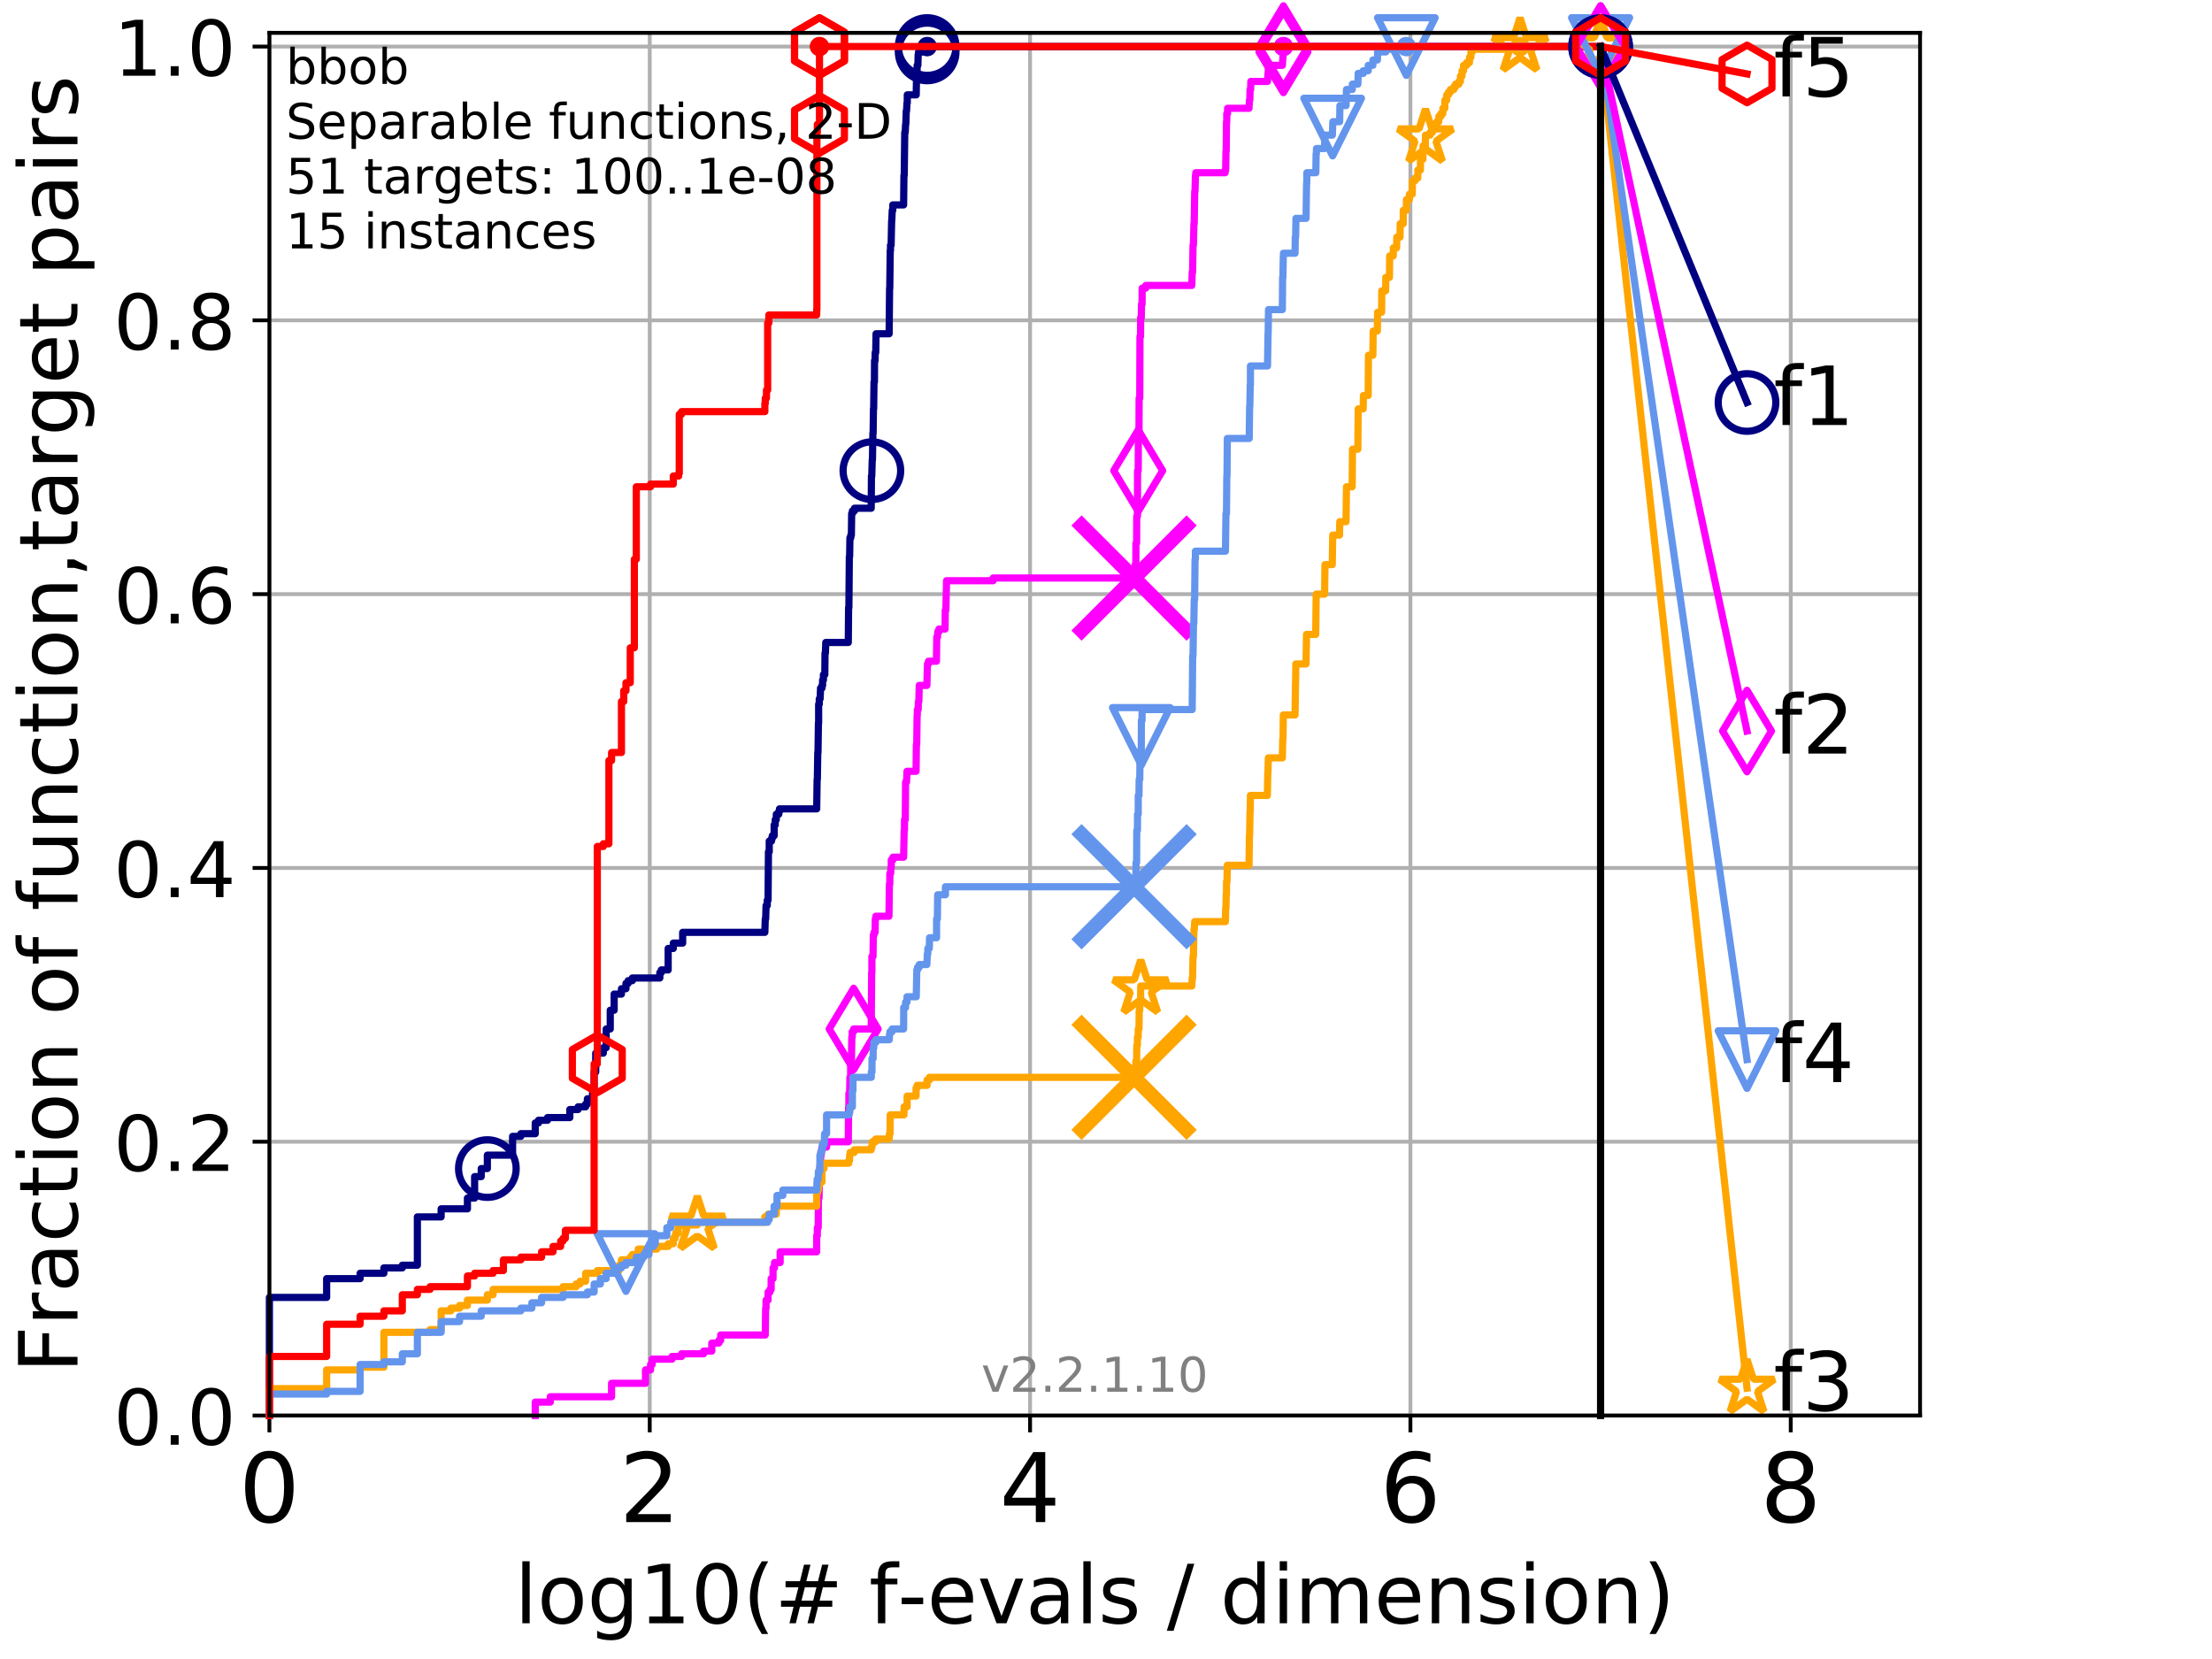 <?xml version="1.0" encoding="utf-8" standalone="no"?>
<!DOCTYPE svg PUBLIC "-//W3C//DTD SVG 1.1//EN"
  "http://www.w3.org/Graphics/SVG/1.1/DTD/svg11.dtd">
<!-- Created with matplotlib (http://matplotlib.org/) -->
<svg height="345.6pt" version="1.1" viewBox="0 0 460.8 345.6" width="460.8pt" xmlns="http://www.w3.org/2000/svg" xmlns:xlink="http://www.w3.org/1999/xlink">
 <defs>
  <style type="text/css">
*{stroke-linecap:butt;stroke-linejoin:round;}
  </style>
 </defs>
 <g id="figure_1">
  <g id="patch_1">
   <path d="M 0 345.6 
L 460.8 345.6 
L 460.8 0 
L 0 0 
z
" style="fill:#ffffff;"/>
  </g>
  <g id="axes_1">
   <g id="patch_2">
    <path d="M 56.12 294.88 
L 399.984 294.88 
L 399.984 6.845 
L 56.12 6.845 
z
" style="fill:#ffffff;"/>
   </g>
   <g id="matplotlib.axis_1">
    <g id="xtick_1">
     <g id="line2d_1">
      <path clip-path="url(#p94b5134f6c)" d="M 56.12 294.88 
L 56.12 6.845 
" style="fill:none;stroke:#b0b0b0;stroke-linecap:square;stroke-width:0.8;"/>
     </g>
     <g id="line2d_2">
      <defs>
       <path d="M 0 0 
L 0 3.5 
" id="m65145ef417" style="stroke:#000000;stroke-width:0.8;"/>
      </defs>
      <g>
       <use style="stroke:#000000;stroke-width:0.8;" x="56.12" xlink:href="#m65145ef417" y="294.88"/>
      </g>
     </g>
     <g id="text_1">
      <!-- 0 -->
      <defs>
       <path d="M 31.781 66.406 
Q 24.172 66.406 20.328 58.906 
Q 16.5 51.422 16.5 36.375 
Q 16.5 21.391 20.328 13.891 
Q 24.172 6.391 31.781 6.391 
Q 39.453 6.391 43.281 13.891 
Q 47.125 21.391 47.125 36.375 
Q 47.125 51.422 43.281 58.906 
Q 39.453 66.406 31.781 66.406 
z
M 31.781 74.219 
Q 44.047 74.219 50.516 64.516 
Q 56.984 54.828 56.984 36.375 
Q 56.984 17.969 50.516 8.266 
Q 44.047 -1.422 31.781 -1.422 
Q 19.531 -1.422 13.062 8.266 
Q 6.594 17.969 6.594 36.375 
Q 6.594 54.828 13.062 64.516 
Q 19.531 74.219 31.781 74.219 
z
" id="DejaVuSans-30"/>
      </defs>
      <g transform="translate(49.758 317.077)scale(0.2 -0.2)">
       <use xlink:href="#DejaVuSans-30"/>
      </g>
     </g>
    </g>
    <g id="xtick_2">
     <g id="line2d_3">
      <path clip-path="url(#p94b5134f6c)" d="M 135.351 294.88 
L 135.351 6.845 
" style="fill:none;stroke:#b0b0b0;stroke-linecap:square;stroke-width:0.8;"/>
     </g>
     <g id="line2d_4">
      <g>
       <use style="stroke:#000000;stroke-width:0.8;" x="135.351" xlink:href="#m65145ef417" y="294.88"/>
      </g>
     </g>
     <g id="text_2">
      <!-- 2 -->
      <defs>
       <path d="M 19.188 8.297 
L 53.609 8.297 
L 53.609 0 
L 7.328 0 
L 7.328 8.297 
Q 12.938 14.109 22.625 23.891 
Q 32.328 33.688 34.812 36.531 
Q 39.547 41.844 41.422 45.531 
Q 43.312 49.219 43.312 52.781 
Q 43.312 58.594 39.234 62.25 
Q 35.156 65.922 28.609 65.922 
Q 23.969 65.922 18.812 64.312 
Q 13.672 62.703 7.812 59.422 
L 7.812 69.391 
Q 13.766 71.781 18.938 73 
Q 24.125 74.219 28.422 74.219 
Q 39.75 74.219 46.484 68.547 
Q 53.219 62.891 53.219 53.422 
Q 53.219 48.922 51.531 44.891 
Q 49.859 40.875 45.406 35.406 
Q 44.188 33.984 37.641 27.219 
Q 31.109 20.453 19.188 8.297 
z
" id="DejaVuSans-32"/>
      </defs>
      <g transform="translate(128.989 317.077)scale(0.2 -0.2)">
       <use xlink:href="#DejaVuSans-32"/>
      </g>
     </g>
    </g>
    <g id="xtick_3">
     <g id="line2d_5">
      <path clip-path="url(#p94b5134f6c)" d="M 214.583 294.88 
L 214.583 6.845 
" style="fill:none;stroke:#b0b0b0;stroke-linecap:square;stroke-width:0.8;"/>
     </g>
     <g id="line2d_6">
      <g>
       <use style="stroke:#000000;stroke-width:0.8;" x="214.583" xlink:href="#m65145ef417" y="294.88"/>
      </g>
     </g>
     <g id="text_3">
      <!-- 4 -->
      <defs>
       <path d="M 37.797 64.312 
L 12.891 25.391 
L 37.797 25.391 
z
M 35.203 72.906 
L 47.609 72.906 
L 47.609 25.391 
L 58.016 25.391 
L 58.016 17.188 
L 47.609 17.188 
L 47.609 0 
L 37.797 0 
L 37.797 17.188 
L 4.891 17.188 
L 4.891 26.703 
z
" id="DejaVuSans-34"/>
      </defs>
      <g transform="translate(208.22 317.077)scale(0.2 -0.2)">
       <use xlink:href="#DejaVuSans-34"/>
      </g>
     </g>
    </g>
    <g id="xtick_4">
     <g id="line2d_7">
      <path clip-path="url(#p94b5134f6c)" d="M 293.814 294.88 
L 293.814 6.845 
" style="fill:none;stroke:#b0b0b0;stroke-linecap:square;stroke-width:0.8;"/>
     </g>
     <g id="line2d_8">
      <g>
       <use style="stroke:#000000;stroke-width:0.8;" x="293.814" xlink:href="#m65145ef417" y="294.88"/>
      </g>
     </g>
     <g id="text_4">
      <!-- 6 -->
      <defs>
       <path d="M 33.016 40.375 
Q 26.375 40.375 22.484 35.828 
Q 18.609 31.297 18.609 23.391 
Q 18.609 15.531 22.484 10.953 
Q 26.375 6.391 33.016 6.391 
Q 39.656 6.391 43.531 10.953 
Q 47.406 15.531 47.406 23.391 
Q 47.406 31.297 43.531 35.828 
Q 39.656 40.375 33.016 40.375 
z
M 52.594 71.297 
L 52.594 62.312 
Q 48.875 64.062 45.094 64.984 
Q 41.312 65.922 37.594 65.922 
Q 27.828 65.922 22.672 59.328 
Q 17.531 52.734 16.797 39.406 
Q 19.672 43.656 24.016 45.922 
Q 28.375 48.188 33.594 48.188 
Q 44.578 48.188 50.953 41.516 
Q 57.328 34.859 57.328 23.391 
Q 57.328 12.156 50.688 5.359 
Q 44.047 -1.422 33.016 -1.422 
Q 20.359 -1.422 13.672 8.266 
Q 6.984 17.969 6.984 36.375 
Q 6.984 53.656 15.188 63.938 
Q 23.391 74.219 37.203 74.219 
Q 40.922 74.219 44.703 73.484 
Q 48.484 72.75 52.594 71.297 
z
" id="DejaVuSans-36"/>
      </defs>
      <g transform="translate(287.452 317.077)scale(0.2 -0.2)">
       <use xlink:href="#DejaVuSans-36"/>
      </g>
     </g>
    </g>
    <g id="xtick_5">
     <g id="line2d_9">
      <path clip-path="url(#p94b5134f6c)" d="M 373.045 294.88 
L 373.045 6.845 
" style="fill:none;stroke:#b0b0b0;stroke-linecap:square;stroke-width:0.8;"/>
     </g>
     <g id="line2d_10">
      <g>
       <use style="stroke:#000000;stroke-width:0.8;" x="373.045" xlink:href="#m65145ef417" y="294.88"/>
      </g>
     </g>
     <g id="text_5">
      <!-- 8 -->
      <defs>
       <path d="M 31.781 34.625 
Q 24.75 34.625 20.719 30.859 
Q 16.703 27.094 16.703 20.516 
Q 16.703 13.922 20.719 10.156 
Q 24.75 6.391 31.781 6.391 
Q 38.812 6.391 42.859 10.172 
Q 46.922 13.969 46.922 20.516 
Q 46.922 27.094 42.891 30.859 
Q 38.875 34.625 31.781 34.625 
z
M 21.922 38.812 
Q 15.578 40.375 12.031 44.719 
Q 8.5 49.078 8.5 55.328 
Q 8.5 64.062 14.719 69.141 
Q 20.953 74.219 31.781 74.219 
Q 42.672 74.219 48.875 69.141 
Q 55.078 64.062 55.078 55.328 
Q 55.078 49.078 51.531 44.719 
Q 48 40.375 41.703 38.812 
Q 48.828 37.156 52.797 32.312 
Q 56.781 27.484 56.781 20.516 
Q 56.781 9.906 50.312 4.234 
Q 43.844 -1.422 31.781 -1.422 
Q 19.734 -1.422 13.25 4.234 
Q 6.781 9.906 6.781 20.516 
Q 6.781 27.484 10.781 32.312 
Q 14.797 37.156 21.922 38.812 
z
M 18.312 54.391 
Q 18.312 48.734 21.844 45.562 
Q 25.391 42.391 31.781 42.391 
Q 38.141 42.391 41.719 45.562 
Q 45.312 48.734 45.312 54.391 
Q 45.312 60.062 41.719 63.234 
Q 38.141 66.406 31.781 66.406 
Q 25.391 66.406 21.844 63.234 
Q 18.312 60.062 18.312 54.391 
z
" id="DejaVuSans-38"/>
      </defs>
      <g transform="translate(366.683 317.077)scale(0.2 -0.2)">
       <use xlink:href="#DejaVuSans-38"/>
      </g>
     </g>
    </g>
    <g id="text_6">
     <!-- log10(# f-evals / dimension) -->
     <defs>
      <path d="M 9.422 75.984 
L 18.406 75.984 
L 18.406 0 
L 9.422 0 
z
" id="DejaVuSans-6c"/>
      <path d="M 30.609 48.391 
Q 23.391 48.391 19.188 42.75 
Q 14.984 37.109 14.984 27.297 
Q 14.984 17.484 19.156 11.844 
Q 23.344 6.203 30.609 6.203 
Q 37.797 6.203 41.984 11.859 
Q 46.188 17.531 46.188 27.297 
Q 46.188 37.016 41.984 42.703 
Q 37.797 48.391 30.609 48.391 
z
M 30.609 56 
Q 42.328 56 49.016 48.375 
Q 55.719 40.766 55.719 27.297 
Q 55.719 13.875 49.016 6.219 
Q 42.328 -1.422 30.609 -1.422 
Q 18.844 -1.422 12.172 6.219 
Q 5.516 13.875 5.516 27.297 
Q 5.516 40.766 12.172 48.375 
Q 18.844 56 30.609 56 
z
" id="DejaVuSans-6f"/>
      <path d="M 45.406 27.984 
Q 45.406 37.75 41.375 43.109 
Q 37.359 48.484 30.078 48.484 
Q 22.859 48.484 18.828 43.109 
Q 14.797 37.75 14.797 27.984 
Q 14.797 18.266 18.828 12.891 
Q 22.859 7.516 30.078 7.516 
Q 37.359 7.516 41.375 12.891 
Q 45.406 18.266 45.406 27.984 
z
M 54.391 6.781 
Q 54.391 -7.172 48.188 -13.984 
Q 42 -20.797 29.203 -20.797 
Q 24.469 -20.797 20.266 -20.094 
Q 16.062 -19.391 12.109 -17.922 
L 12.109 -9.188 
Q 16.062 -11.328 19.922 -12.344 
Q 23.781 -13.375 27.781 -13.375 
Q 36.625 -13.375 41.016 -8.766 
Q 45.406 -4.156 45.406 5.172 
L 45.406 9.625 
Q 42.625 4.781 38.281 2.391 
Q 33.938 0 27.875 0 
Q 17.828 0 11.672 7.656 
Q 5.516 15.328 5.516 27.984 
Q 5.516 40.672 11.672 48.328 
Q 17.828 56 27.875 56 
Q 33.938 56 38.281 53.609 
Q 42.625 51.219 45.406 46.391 
L 45.406 54.688 
L 54.391 54.688 
z
" id="DejaVuSans-67"/>
      <path d="M 12.406 8.297 
L 28.516 8.297 
L 28.516 63.922 
L 10.984 60.406 
L 10.984 69.391 
L 28.422 72.906 
L 38.281 72.906 
L 38.281 8.297 
L 54.391 8.297 
L 54.391 0 
L 12.406 0 
z
" id="DejaVuSans-31"/>
      <path d="M 31 75.875 
Q 24.469 64.656 21.281 53.656 
Q 18.109 42.672 18.109 31.391 
Q 18.109 20.125 21.312 9.062 
Q 24.516 -2 31 -13.188 
L 23.188 -13.188 
Q 15.875 -1.703 12.234 9.375 
Q 8.594 20.453 8.594 31.391 
Q 8.594 42.281 12.203 53.312 
Q 15.828 64.359 23.188 75.875 
z
" id="DejaVuSans-28"/>
      <path d="M 51.125 44 
L 36.922 44 
L 32.812 27.688 
L 47.125 27.688 
z
M 43.797 71.781 
L 38.719 51.516 
L 52.984 51.516 
L 58.109 71.781 
L 65.922 71.781 
L 60.891 51.516 
L 76.125 51.516 
L 76.125 44 
L 58.984 44 
L 54.984 27.688 
L 70.516 27.688 
L 70.516 20.219 
L 53.078 20.219 
L 48 0 
L 40.188 0 
L 45.219 20.219 
L 30.906 20.219 
L 25.875 0 
L 18.016 0 
L 23.094 20.219 
L 7.719 20.219 
L 7.719 27.688 
L 24.906 27.688 
L 29 44 
L 13.281 44 
L 13.281 51.516 
L 30.906 51.516 
L 35.891 71.781 
z
" id="DejaVuSans-23"/>
      <path id="DejaVuSans-20"/>
      <path d="M 37.109 75.984 
L 37.109 68.5 
L 28.516 68.5 
Q 23.688 68.5 21.797 66.547 
Q 19.922 64.594 19.922 59.516 
L 19.922 54.688 
L 34.719 54.688 
L 34.719 47.703 
L 19.922 47.703 
L 19.922 0 
L 10.891 0 
L 10.891 47.703 
L 2.297 47.703 
L 2.297 54.688 
L 10.891 54.688 
L 10.891 58.5 
Q 10.891 67.625 15.141 71.797 
Q 19.391 75.984 28.609 75.984 
z
" id="DejaVuSans-66"/>
      <path d="M 4.891 31.391 
L 31.203 31.391 
L 31.203 23.391 
L 4.891 23.391 
z
" id="DejaVuSans-2d"/>
      <path d="M 56.203 29.594 
L 56.203 25.203 
L 14.891 25.203 
Q 15.484 15.922 20.484 11.062 
Q 25.484 6.203 34.422 6.203 
Q 39.594 6.203 44.453 7.469 
Q 49.312 8.734 54.109 11.281 
L 54.109 2.781 
Q 49.266 0.734 44.188 -0.344 
Q 39.109 -1.422 33.891 -1.422 
Q 20.797 -1.422 13.156 6.188 
Q 5.516 13.812 5.516 26.812 
Q 5.516 40.234 12.766 48.109 
Q 20.016 56 32.328 56 
Q 43.359 56 49.781 48.891 
Q 56.203 41.797 56.203 29.594 
z
M 47.219 32.234 
Q 47.125 39.594 43.094 43.984 
Q 39.062 48.391 32.422 48.391 
Q 24.906 48.391 20.391 44.141 
Q 15.875 39.891 15.188 32.172 
z
" id="DejaVuSans-65"/>
      <path d="M 2.984 54.688 
L 12.5 54.688 
L 29.594 8.797 
L 46.688 54.688 
L 56.203 54.688 
L 35.688 0 
L 23.484 0 
z
" id="DejaVuSans-76"/>
      <path d="M 34.281 27.484 
Q 23.391 27.484 19.188 25 
Q 14.984 22.516 14.984 16.5 
Q 14.984 11.719 18.141 8.906 
Q 21.297 6.109 26.703 6.109 
Q 34.188 6.109 38.703 11.406 
Q 43.219 16.703 43.219 25.484 
L 43.219 27.484 
z
M 52.203 31.203 
L 52.203 0 
L 43.219 0 
L 43.219 8.297 
Q 40.141 3.328 35.547 0.953 
Q 30.953 -1.422 24.312 -1.422 
Q 15.922 -1.422 10.953 3.297 
Q 6 8.016 6 15.922 
Q 6 25.141 12.172 29.828 
Q 18.359 34.516 30.609 34.516 
L 43.219 34.516 
L 43.219 35.406 
Q 43.219 41.609 39.141 45 
Q 35.062 48.391 27.688 48.391 
Q 23 48.391 18.547 47.266 
Q 14.109 46.141 10.016 43.891 
L 10.016 52.203 
Q 14.938 54.109 19.578 55.047 
Q 24.219 56 28.609 56 
Q 40.484 56 46.344 49.844 
Q 52.203 43.703 52.203 31.203 
z
" id="DejaVuSans-61"/>
      <path d="M 44.281 53.078 
L 44.281 44.578 
Q 40.484 46.531 36.375 47.5 
Q 32.281 48.484 27.875 48.484 
Q 21.188 48.484 17.844 46.438 
Q 14.5 44.391 14.5 40.281 
Q 14.5 37.156 16.891 35.375 
Q 19.281 33.594 26.516 31.984 
L 29.594 31.297 
Q 39.156 29.25 43.188 25.516 
Q 47.219 21.781 47.219 15.094 
Q 47.219 7.469 41.188 3.016 
Q 35.156 -1.422 24.609 -1.422 
Q 20.219 -1.422 15.453 -0.562 
Q 10.688 0.297 5.422 2 
L 5.422 11.281 
Q 10.406 8.688 15.234 7.391 
Q 20.062 6.109 24.812 6.109 
Q 31.156 6.109 34.562 8.281 
Q 37.984 10.453 37.984 14.406 
Q 37.984 18.062 35.516 20.016 
Q 33.062 21.969 24.703 23.781 
L 21.578 24.516 
Q 13.234 26.266 9.516 29.906 
Q 5.812 33.547 5.812 39.891 
Q 5.812 47.609 11.281 51.797 
Q 16.75 56 26.812 56 
Q 31.781 56 36.172 55.266 
Q 40.578 54.547 44.281 53.078 
z
" id="DejaVuSans-73"/>
      <path d="M 25.391 72.906 
L 33.688 72.906 
L 8.297 -9.281 
L 0 -9.281 
z
" id="DejaVuSans-2f"/>
      <path d="M 45.406 46.391 
L 45.406 75.984 
L 54.391 75.984 
L 54.391 0 
L 45.406 0 
L 45.406 8.203 
Q 42.578 3.328 38.25 0.953 
Q 33.938 -1.422 27.875 -1.422 
Q 17.969 -1.422 11.734 6.484 
Q 5.516 14.406 5.516 27.297 
Q 5.516 40.188 11.734 48.094 
Q 17.969 56 27.875 56 
Q 33.938 56 38.25 53.625 
Q 42.578 51.266 45.406 46.391 
z
M 14.797 27.297 
Q 14.797 17.391 18.875 11.75 
Q 22.953 6.109 30.078 6.109 
Q 37.203 6.109 41.297 11.75 
Q 45.406 17.391 45.406 27.297 
Q 45.406 37.203 41.297 42.844 
Q 37.203 48.484 30.078 48.484 
Q 22.953 48.484 18.875 42.844 
Q 14.797 37.203 14.797 27.297 
z
" id="DejaVuSans-64"/>
      <path d="M 9.422 54.688 
L 18.406 54.688 
L 18.406 0 
L 9.422 0 
z
M 9.422 75.984 
L 18.406 75.984 
L 18.406 64.594 
L 9.422 64.594 
z
" id="DejaVuSans-69"/>
      <path d="M 52 44.188 
Q 55.375 50.25 60.062 53.125 
Q 64.75 56 71.094 56 
Q 79.641 56 84.281 50.016 
Q 88.922 44.047 88.922 33.016 
L 88.922 0 
L 79.891 0 
L 79.891 32.719 
Q 79.891 40.578 77.094 44.375 
Q 74.312 48.188 68.609 48.188 
Q 61.625 48.188 57.562 43.547 
Q 53.516 38.922 53.516 30.906 
L 53.516 0 
L 44.484 0 
L 44.484 32.719 
Q 44.484 40.625 41.703 44.406 
Q 38.922 48.188 33.109 48.188 
Q 26.219 48.188 22.156 43.531 
Q 18.109 38.875 18.109 30.906 
L 18.109 0 
L 9.078 0 
L 9.078 54.688 
L 18.109 54.688 
L 18.109 46.188 
Q 21.188 51.219 25.484 53.609 
Q 29.781 56 35.688 56 
Q 41.656 56 45.828 52.969 
Q 50 49.953 52 44.188 
z
" id="DejaVuSans-6d"/>
      <path d="M 54.891 33.016 
L 54.891 0 
L 45.906 0 
L 45.906 32.719 
Q 45.906 40.484 42.875 44.328 
Q 39.844 48.188 33.797 48.188 
Q 26.516 48.188 22.312 43.547 
Q 18.109 38.922 18.109 30.906 
L 18.109 0 
L 9.078 0 
L 9.078 54.688 
L 18.109 54.688 
L 18.109 46.188 
Q 21.344 51.125 25.703 53.562 
Q 30.078 56 35.797 56 
Q 45.219 56 50.047 50.172 
Q 54.891 44.344 54.891 33.016 
z
" id="DejaVuSans-6e"/>
      <path d="M 8.016 75.875 
L 15.828 75.875 
Q 23.141 64.359 26.781 53.312 
Q 30.422 42.281 30.422 31.391 
Q 30.422 20.453 26.781 9.375 
Q 23.141 -1.703 15.828 -13.188 
L 8.016 -13.188 
Q 14.5 -2 17.703 9.062 
Q 20.906 20.125 20.906 31.391 
Q 20.906 42.672 17.703 53.656 
Q 14.5 64.656 8.016 75.875 
z
" id="DejaVuSans-29"/>
     </defs>
     <g transform="translate(107.211 338.154)scale(0.17 -0.17)">
      <use xlink:href="#DejaVuSans-6c"/>
      <use x="27.783" xlink:href="#DejaVuSans-6f"/>
      <use x="88.965" xlink:href="#DejaVuSans-67"/>
      <use x="152.441" xlink:href="#DejaVuSans-31"/>
      <use x="216.064" xlink:href="#DejaVuSans-30"/>
      <use x="279.688" xlink:href="#DejaVuSans-28"/>
      <use x="318.701" xlink:href="#DejaVuSans-23"/>
      <use x="402.49" xlink:href="#DejaVuSans-20"/>
      <use x="434.277" xlink:href="#DejaVuSans-66"/>
      <use x="469.404" xlink:href="#DejaVuSans-2d"/>
      <use x="505.488" xlink:href="#DejaVuSans-65"/>
      <use x="567.012" xlink:href="#DejaVuSans-76"/>
      <use x="626.191" xlink:href="#DejaVuSans-61"/>
      <use x="687.471" xlink:href="#DejaVuSans-6c"/>
      <use x="715.254" xlink:href="#DejaVuSans-73"/>
      <use x="767.354" xlink:href="#DejaVuSans-20"/>
      <use x="799.141" xlink:href="#DejaVuSans-2f"/>
      <use x="832.832" xlink:href="#DejaVuSans-20"/>
      <use x="864.619" xlink:href="#DejaVuSans-64"/>
      <use x="928.096" xlink:href="#DejaVuSans-69"/>
      <use x="955.879" xlink:href="#DejaVuSans-6d"/>
      <use x="1053.291" xlink:href="#DejaVuSans-65"/>
      <use x="1114.814" xlink:href="#DejaVuSans-6e"/>
      <use x="1178.193" xlink:href="#DejaVuSans-73"/>
      <use x="1230.293" xlink:href="#DejaVuSans-69"/>
      <use x="1258.076" xlink:href="#DejaVuSans-6f"/>
      <use x="1319.258" xlink:href="#DejaVuSans-6e"/>
      <use x="1382.637" xlink:href="#DejaVuSans-29"/>
     </g>
    </g>
   </g>
   <g id="matplotlib.axis_2">
    <g id="ytick_1">
     <g id="line2d_11">
      <path clip-path="url(#p94b5134f6c)" d="M 56.12 294.88 
L 399.984 294.88 
" style="fill:none;stroke:#b0b0b0;stroke-linecap:square;stroke-width:0.8;"/>
     </g>
     <g id="line2d_12">
      <defs>
       <path d="M 0 0 
L -3.5 0 
" id="m4b64f3fae6" style="stroke:#000000;stroke-width:0.8;"/>
      </defs>
      <g>
       <use style="stroke:#000000;stroke-width:0.8;" x="56.12" xlink:href="#m4b64f3fae6" y="294.88"/>
      </g>
     </g>
     <g id="text_7">
      <!-- 0.0 -->
      <defs>
       <path d="M 10.688 12.406 
L 21 12.406 
L 21 0 
L 10.688 0 
z
" id="DejaVuSans-2e"/>
      </defs>
      <g transform="translate(23.675 300.959)scale(0.16 -0.16)">
       <use xlink:href="#DejaVuSans-30"/>
       <use x="63.623" xlink:href="#DejaVuSans-2e"/>
       <use x="95.41" xlink:href="#DejaVuSans-30"/>
      </g>
     </g>
    </g>
    <g id="ytick_2">
     <g id="line2d_13">
      <path clip-path="url(#p94b5134f6c)" d="M 56.12 237.843 
L 399.984 237.843 
" style="fill:none;stroke:#b0b0b0;stroke-linecap:square;stroke-width:0.8;"/>
     </g>
     <g id="line2d_14">
      <g>
       <use style="stroke:#000000;stroke-width:0.8;" x="56.12" xlink:href="#m4b64f3fae6" y="237.843"/>
      </g>
     </g>
     <g id="text_8">
      <!-- 0.2 -->
      <g transform="translate(23.675 243.922)scale(0.16 -0.16)">
       <use xlink:href="#DejaVuSans-30"/>
       <use x="63.623" xlink:href="#DejaVuSans-2e"/>
       <use x="95.41" xlink:href="#DejaVuSans-32"/>
      </g>
     </g>
    </g>
    <g id="ytick_3">
     <g id="line2d_15">
      <path clip-path="url(#p94b5134f6c)" d="M 56.12 180.807 
L 399.984 180.807 
" style="fill:none;stroke:#b0b0b0;stroke-linecap:square;stroke-width:0.8;"/>
     </g>
     <g id="line2d_16">
      <g>
       <use style="stroke:#000000;stroke-width:0.8;" x="56.12" xlink:href="#m4b64f3fae6" y="180.807"/>
      </g>
     </g>
     <g id="text_9">
      <!-- 0.4 -->
      <g transform="translate(23.675 186.886)scale(0.16 -0.16)">
       <use xlink:href="#DejaVuSans-30"/>
       <use x="63.623" xlink:href="#DejaVuSans-2e"/>
       <use x="95.41" xlink:href="#DejaVuSans-34"/>
      </g>
     </g>
    </g>
    <g id="ytick_4">
     <g id="line2d_17">
      <path clip-path="url(#p94b5134f6c)" d="M 56.12 123.77 
L 399.984 123.77 
" style="fill:none;stroke:#b0b0b0;stroke-linecap:square;stroke-width:0.8;"/>
     </g>
     <g id="line2d_18">
      <g>
       <use style="stroke:#000000;stroke-width:0.8;" x="56.12" xlink:href="#m4b64f3fae6" y="123.77"/>
      </g>
     </g>
     <g id="text_10">
      <!-- 0.6 -->
      <g transform="translate(23.675 129.849)scale(0.16 -0.16)">
       <use xlink:href="#DejaVuSans-30"/>
       <use x="63.623" xlink:href="#DejaVuSans-2e"/>
       <use x="95.41" xlink:href="#DejaVuSans-36"/>
      </g>
     </g>
    </g>
    <g id="ytick_5">
     <g id="line2d_19">
      <path clip-path="url(#p94b5134f6c)" d="M 56.12 66.734 
L 399.984 66.734 
" style="fill:none;stroke:#b0b0b0;stroke-linecap:square;stroke-width:0.8;"/>
     </g>
     <g id="line2d_20">
      <g>
       <use style="stroke:#000000;stroke-width:0.8;" x="56.12" xlink:href="#m4b64f3fae6" y="66.734"/>
      </g>
     </g>
     <g id="text_11">
      <!-- 0.8 -->
      <g transform="translate(23.675 72.812)scale(0.16 -0.16)">
       <use xlink:href="#DejaVuSans-30"/>
       <use x="63.623" xlink:href="#DejaVuSans-2e"/>
       <use x="95.41" xlink:href="#DejaVuSans-38"/>
      </g>
     </g>
    </g>
    <g id="ytick_6">
     <g id="line2d_21">
      <path clip-path="url(#p94b5134f6c)" d="M 56.12 9.697 
L 399.984 9.697 
" style="fill:none;stroke:#b0b0b0;stroke-linecap:square;stroke-width:0.8;"/>
     </g>
     <g id="line2d_22">
      <g>
       <use style="stroke:#000000;stroke-width:0.8;" x="56.12" xlink:href="#m4b64f3fae6" y="9.697"/>
      </g>
     </g>
     <g id="text_12">
      <!-- 1.0 -->
      <g transform="translate(23.675 15.776)scale(0.16 -0.16)">
       <use xlink:href="#DejaVuSans-31"/>
       <use x="63.623" xlink:href="#DejaVuSans-2e"/>
       <use x="95.41" xlink:href="#DejaVuSans-30"/>
      </g>
     </g>
    </g>
    <g id="text_13">
     <!-- Fraction of function,target pairs -->
     <defs>
      <path d="M 9.812 72.906 
L 51.703 72.906 
L 51.703 64.594 
L 19.672 64.594 
L 19.672 43.109 
L 48.578 43.109 
L 48.578 34.812 
L 19.672 34.812 
L 19.672 0 
L 9.812 0 
z
" id="DejaVuSans-46"/>
      <path d="M 41.109 46.297 
Q 39.594 47.172 37.812 47.578 
Q 36.031 48 33.891 48 
Q 26.266 48 22.188 43.047 
Q 18.109 38.094 18.109 28.812 
L 18.109 0 
L 9.078 0 
L 9.078 54.688 
L 18.109 54.688 
L 18.109 46.188 
Q 20.953 51.172 25.484 53.578 
Q 30.031 56 36.531 56 
Q 37.453 56 38.578 55.875 
Q 39.703 55.766 41.062 55.516 
z
" id="DejaVuSans-72"/>
      <path d="M 48.781 52.594 
L 48.781 44.188 
Q 44.969 46.297 41.141 47.344 
Q 37.312 48.391 33.406 48.391 
Q 24.656 48.391 19.812 42.844 
Q 14.984 37.312 14.984 27.297 
Q 14.984 17.281 19.812 11.734 
Q 24.656 6.203 33.406 6.203 
Q 37.312 6.203 41.141 7.25 
Q 44.969 8.297 48.781 10.406 
L 48.781 2.094 
Q 45.016 0.344 40.984 -0.531 
Q 36.969 -1.422 32.422 -1.422 
Q 20.062 -1.422 12.781 6.344 
Q 5.516 14.109 5.516 27.297 
Q 5.516 40.672 12.859 48.328 
Q 20.219 56 33.016 56 
Q 37.156 56 41.109 55.141 
Q 45.062 54.297 48.781 52.594 
z
" id="DejaVuSans-63"/>
      <path d="M 18.312 70.219 
L 18.312 54.688 
L 36.812 54.688 
L 36.812 47.703 
L 18.312 47.703 
L 18.312 18.016 
Q 18.312 11.328 20.141 9.422 
Q 21.969 7.516 27.594 7.516 
L 36.812 7.516 
L 36.812 0 
L 27.594 0 
Q 17.188 0 13.234 3.875 
Q 9.281 7.766 9.281 18.016 
L 9.281 47.703 
L 2.688 47.703 
L 2.688 54.688 
L 9.281 54.688 
L 9.281 70.219 
z
" id="DejaVuSans-74"/>
      <path d="M 8.5 21.578 
L 8.5 54.688 
L 17.484 54.688 
L 17.484 21.922 
Q 17.484 14.156 20.5 10.266 
Q 23.531 6.391 29.594 6.391 
Q 36.859 6.391 41.078 11.031 
Q 45.312 15.672 45.312 23.688 
L 45.312 54.688 
L 54.297 54.688 
L 54.297 0 
L 45.312 0 
L 45.312 8.406 
Q 42.047 3.422 37.719 1 
Q 33.406 -1.422 27.688 -1.422 
Q 18.266 -1.422 13.375 4.438 
Q 8.5 10.297 8.5 21.578 
z
M 31.109 56 
z
" id="DejaVuSans-75"/>
      <path d="M 11.719 12.406 
L 22.016 12.406 
L 22.016 4 
L 14.016 -11.625 
L 7.719 -11.625 
L 11.719 4 
z
" id="DejaVuSans-2c"/>
      <path d="M 18.109 8.203 
L 18.109 -20.797 
L 9.078 -20.797 
L 9.078 54.688 
L 18.109 54.688 
L 18.109 46.391 
Q 20.953 51.266 25.266 53.625 
Q 29.594 56 35.594 56 
Q 45.562 56 51.781 48.094 
Q 58.016 40.188 58.016 27.297 
Q 58.016 14.406 51.781 6.484 
Q 45.562 -1.422 35.594 -1.422 
Q 29.594 -1.422 25.266 0.953 
Q 20.953 3.328 18.109 8.203 
z
M 48.688 27.297 
Q 48.688 37.203 44.609 42.844 
Q 40.531 48.484 33.406 48.484 
Q 26.266 48.484 22.188 42.844 
Q 18.109 37.203 18.109 27.297 
Q 18.109 17.391 22.188 11.75 
Q 26.266 6.109 33.406 6.109 
Q 40.531 6.109 44.609 11.75 
Q 48.688 17.391 48.688 27.297 
z
" id="DejaVuSans-70"/>
     </defs>
     <g transform="translate(16.14 286.002)rotate(-90)scale(0.17 -0.17)">
      <use xlink:href="#DejaVuSans-46"/>
      <use x="57.41" xlink:href="#DejaVuSans-72"/>
      <use x="98.523" xlink:href="#DejaVuSans-61"/>
      <use x="159.803" xlink:href="#DejaVuSans-63"/>
      <use x="214.783" xlink:href="#DejaVuSans-74"/>
      <use x="253.992" xlink:href="#DejaVuSans-69"/>
      <use x="281.775" xlink:href="#DejaVuSans-6f"/>
      <use x="342.957" xlink:href="#DejaVuSans-6e"/>
      <use x="406.336" xlink:href="#DejaVuSans-20"/>
      <use x="438.123" xlink:href="#DejaVuSans-6f"/>
      <use x="499.305" xlink:href="#DejaVuSans-66"/>
      <use x="534.51" xlink:href="#DejaVuSans-20"/>
      <use x="566.297" xlink:href="#DejaVuSans-66"/>
      <use x="601.502" xlink:href="#DejaVuSans-75"/>
      <use x="664.881" xlink:href="#DejaVuSans-6e"/>
      <use x="728.26" xlink:href="#DejaVuSans-63"/>
      <use x="783.24" xlink:href="#DejaVuSans-74"/>
      <use x="822.449" xlink:href="#DejaVuSans-69"/>
      <use x="850.232" xlink:href="#DejaVuSans-6f"/>
      <use x="911.414" xlink:href="#DejaVuSans-6e"/>
      <use x="974.793" xlink:href="#DejaVuSans-2c"/>
      <use x="1006.58" xlink:href="#DejaVuSans-74"/>
      <use x="1045.789" xlink:href="#DejaVuSans-61"/>
      <use x="1107.068" xlink:href="#DejaVuSans-72"/>
      <use x="1148.166" xlink:href="#DejaVuSans-67"/>
      <use x="1211.643" xlink:href="#DejaVuSans-65"/>
      <use x="1273.166" xlink:href="#DejaVuSans-74"/>
      <use x="1312.375" xlink:href="#DejaVuSans-20"/>
      <use x="1344.162" xlink:href="#DejaVuSans-70"/>
      <use x="1407.639" xlink:href="#DejaVuSans-61"/>
      <use x="1468.918" xlink:href="#DejaVuSans-69"/>
      <use x="1496.701" xlink:href="#DejaVuSans-72"/>
      <use x="1537.814" xlink:href="#DejaVuSans-73"/>
     </g>
    </g>
   </g>
   <g id="line2d_23">
    <defs>
     <path d="M 0 1.5 
C 0.398 1.5 0.779 1.342 1.061 1.061 
C 1.342 0.779 1.5 0.398 1.5 0 
C 1.5 -0.398 1.342 -0.779 1.061 -1.061 
C 0.779 -1.342 0.398 -1.5 0 -1.5 
C -0.398 -1.5 -0.779 -1.342 -1.061 -1.061 
C -1.342 -0.779 -1.5 -0.398 -1.5 0 
C -1.5 0.398 -1.342 0.779 -1.061 1.061 
C -0.779 1.342 -0.398 1.5 0 1.5 
z
" id="m84fe385ab5" style="stroke:#000080;"/>
    </defs>
    <g>
     <use style="fill:#000080;stroke:#000080;" x="193.148" xlink:href="#m84fe385ab5" y="9.697"/>
     <use style="fill:#000080;stroke:#000080;" x="193.148" xlink:href="#m84fe385ab5" y="9.697"/>
    </g>
   </g>
   <g id="line2d_24">
    <path d="M 56.12 294.88 
L 56.12 270.276 
L 68.046 270.276 
L 68.046 266.362 
L 75.021 266.362 
L 75.021 265.243 
L 79.971 265.243 
L 79.971 264.125 
L 83.81 264.125 
L 83.81 263.566 
L 86.947 263.566 
L 86.947 253.501 
L 91.897 253.501 
L 91.897 251.823 
L 97.375 251.823 
L 97.375 249.586 
L 98.872 249.586 
L 98.872 245.113 
L 100.25 245.113 
L 100.25 243.435 
L 101.525 243.435 
L 101.525 240.639 
L 106.779 240.639 
L 106.779 236.725 
L 108.501 236.725 
L 108.501 236.166 
L 111.5 236.166 
L 111.5 233.929 
L 112.175 233.929 
L 112.175 233.37 
L 114.054 233.37 
L 114.054 232.811 
L 118.704 232.811 
L 118.704 231.133 
L 120.426 231.133 
L 120.426 230.574 
L 121.991 230.574 
L 121.991 230.015 
L 122.361 230.015 
L 122.361 228.896 
L 123.426 228.896 
L 123.426 227.778 
L 123.767 227.778 
L 123.767 223.305 
L 124.101 223.305 
L 124.101 219.39 
L 125.68 219.39 
L 125.68 218.272 
L 126.273 218.272 
L 126.273 214.358 
L 127.127 214.358 
L 127.127 210.443 
L 127.94 210.443 
L 127.94 207.088 
L 129.459 207.088 
L 129.459 205.97 
L 130.402 205.97 
L 130.402 204.852 
L 130.855 204.852 
L 130.855 204.292 
L 131.726 204.292 
L 131.726 203.733 
L 137.454 203.733 
L 137.454 202.615 
L 137.756 202.615 
L 137.756 202.056 
L 139.19 202.056 
L 139.19 197.582 
L 140.258 197.582 
L 140.258 196.464 
L 142.212 196.464 
L 142.212 194.227 
L 159.331 194.227 
L 159.416 191.431 
L 159.501 191.431 
L 159.585 188.635 
L 159.836 188.635 
L 159.836 187.517 
L 160.001 187.517 
L 160.083 177.452 
L 160.245 177.452 
L 160.245 175.215 
L 160.724 175.215 
L 160.724 174.656 
L 160.881 174.656 
L 160.881 174.097 
L 161.267 174.097 
L 161.267 171.86 
L 161.494 171.86 
L 161.494 170.742 
L 161.719 170.742 
L 161.719 169.623 
L 162.231 169.623 
L 162.231 169.064 
L 162.375 169.064 
L 162.375 168.505 
L 170.132 168.505 
L 170.223 162.354 
L 170.268 162.354 
L 170.358 156.762 
L 170.403 156.762 
L 170.493 150.611 
L 170.537 150.611 
L 170.537 146.697 
L 170.67 146.697 
L 170.67 145.578 
L 170.846 145.578 
L 170.933 143.342 
L 171.235 143.342 
L 171.235 142.782 
L 171.363 142.782 
L 171.363 141.664 
L 171.532 141.664 
L 171.532 140.546 
L 171.823 140.546 
L 171.865 136.072 
L 171.947 136.072 
L 172.029 133.836 
L 176.716 133.836 
L 176.778 126.566 
L 176.84 126.566 
L 176.932 115.942 
L 176.993 115.942 
L 177.055 112.027 
L 177.236 112.027 
L 177.236 111.468 
L 177.357 111.468 
L 177.416 106.995 
L 177.565 106.995 
L 177.565 106.436 
L 178.003 106.436 
L 178.003 105.876 
L 181.49 105.876 
L 181.537 99.166 
L 181.607 99.166 
L 181.7 95.811 
L 181.747 95.811 
L 181.839 90.219 
L 181.886 90.219 
L 181.954 85.187 
L 182 85.187 
L 182.069 79.595 
L 182.16 79.595 
L 182.182 75.121 
L 182.295 75.121 
L 182.317 73.444 
L 182.429 73.444 
L 182.496 69.53 
L 185.223 69.53 
L 185.317 60.023 
L 185.355 60.023 
L 185.449 52.195 
L 185.505 52.195 
L 185.505 51.077 
L 185.635 51.077 
L 185.745 46.044 
L 185.764 46.044 
L 185.874 43.807 
L 185.983 43.807 
L 185.983 42.689 
L 188.24 42.689 
L 188.304 36.538 
L 188.367 36.538 
L 188.477 27.591 
L 188.571 27.591 
L 188.649 25.913 
L 188.696 25.913 
L 188.788 23.117 
L 188.85 23.117 
L 188.942 21.44 
L 189.003 21.44 
L 189.003 19.762 
L 190.862 19.762 
L 190.957 14.73 
L 191.052 14.73 
L 191.052 13.611 
L 191.213 13.611 
L 191.267 11.375 
L 191.347 11.375 
L 191.347 10.815 
L 193.148 10.815 
L 193.148 9.697 
L 333.43 9.697 
L 333.43 9.697 
" style="fill:none;stroke:#000080;stroke-linecap:square;stroke-width:1.5;"/>
   </g>
   <g id="line2d_25">
    <defs>
     <path d="M 0 6 
C 1.591 6 3.117 5.368 4.243 4.243 
C 5.368 3.117 6 1.591 6 0 
C 6 -1.591 5.368 -3.117 4.243 -4.243 
C 3.117 -5.368 1.591 -6 0 -6 
C -1.591 -6 -3.117 -5.368 -4.243 -4.243 
C -5.368 -3.117 -6 -1.591 -6 0 
C -6 1.591 -5.368 3.117 -4.243 4.243 
C -3.117 5.368 -1.591 6 0 6 
z
" id="m5d07588561" style="stroke:#000080;stroke-width:1.5;"/>
    </defs>
    <g>
     <use style="fill-opacity:0;stroke:#000080;stroke-width:1.5;" x="101.525" xlink:href="#m5d07588561" y="243.435"/>
     <use style="fill-opacity:0;stroke:#000080;stroke-width:1.5;" x="181.63" xlink:href="#m5d07588561" y="98.048"/>
     <use style="fill-opacity:0;stroke:#000080;stroke-width:1.5;" x="193.148" xlink:href="#m5d07588561" y="10.815"/>
     <use style="fill-opacity:0;stroke:#000080;stroke-width:1.5;" x="193.148" xlink:href="#m5d07588561" y="9.697"/>
     <use style="fill-opacity:0;stroke:#000080;stroke-width:1.5;" x="333.43" xlink:href="#m5d07588561" y="9.697"/>
    </g>
   </g>
   <g id="line2d_26">
    <path style="fill:none;stroke:#000080;stroke-linecap:square;stroke-width:1.5;"/>
    <g/>
   </g>
   <g id="line2d_27">
    <defs>
     <path d="M 0 1.5 
C 0.398 1.5 0.779 1.342 1.061 1.061 
C 1.342 0.779 1.5 0.398 1.5 0 
C 1.5 -0.398 1.342 -0.779 1.061 -1.061 
C 0.779 -1.342 0.398 -1.5 0 -1.5 
C -0.398 -1.5 -0.779 -1.342 -1.061 -1.061 
C -1.342 -0.779 -1.5 -0.398 -1.5 0 
C -1.5 0.398 -1.342 0.779 -1.061 1.061 
C -0.779 1.342 -0.398 1.5 0 1.5 
z
" id="ma071c8bf40" style="stroke:#ff00ff;"/>
    </defs>
    <g>
     <use style="fill:#ff00ff;stroke:#ff00ff;" x="267.362" xlink:href="#ma071c8bf40" y="9.697"/>
     <use style="fill:#ff00ff;stroke:#ff00ff;" x="267.362" xlink:href="#ma071c8bf40" y="9.697"/>
    </g>
   </g>
   <g id="line2d_28">
    <path d="M 111.5 294.88 
L 111.5 292.084 
L 114.637 292.084 
L 114.637 290.966 
L 127.402 290.966 
L 127.402 288.17 
L 134.469 288.17 
L 134.469 285.374 
L 135.523 285.374 
L 135.523 284.256 
L 135.86 284.256 
L 135.86 283.137 
L 139.997 283.137 
L 139.997 282.578 
L 141.98 282.578 
L 141.98 282.019 
L 146.575 282.019 
L 146.575 281.46 
L 148.279 281.46 
L 148.279 279.782 
L 149.756 279.782 
L 149.756 279.223 
L 150.124 279.223 
L 150.124 278.105 
L 159.416 278.105 
L 159.501 272.513 
L 159.585 272.513 
L 159.585 270.835 
L 160.001 270.835 
L 160.001 269.158 
L 160.407 269.158 
L 160.407 268.598 
L 160.646 268.598 
L 160.646 266.362 
L 161.037 266.362 
L 161.037 264.125 
L 161.343 264.125 
L 161.343 263.007 
L 162.517 263.007 
L 162.517 260.77 
L 170.132 260.77 
L 170.132 257.415 
L 170.268 257.415 
L 170.268 255.737 
L 170.448 255.737 
L 170.493 249.586 
L 170.626 249.586 
L 170.67 245.113 
L 170.758 245.113 
L 170.802 242.876 
L 170.89 242.876 
L 170.977 240.639 
L 171.063 240.639 
L 171.149 239.521 
L 171.235 239.521 
L 171.235 238.962 
L 172.191 238.962 
L 172.191 237.843 
L 176.716 237.843 
L 176.778 230.574 
L 176.84 230.574 
L 176.84 227.778 
L 176.993 227.778 
L 177.055 224.423 
L 177.206 224.423 
L 177.206 222.186 
L 177.357 222.186 
L 177.446 216.035 
L 177.535 216.035 
L 177.535 214.917 
L 177.829 214.917 
L 177.829 214.358 
L 181.49 214.358 
L 181.584 202.615 
L 181.63 202.615 
L 181.63 199.26 
L 181.863 199.26 
L 181.932 194.786 
L 182.069 194.786 
L 182.069 194.227 
L 182.295 194.227 
L 182.34 191.431 
L 182.452 191.431 
L 182.452 190.872 
L 185.185 190.872 
L 185.279 184.162 
L 185.355 184.162 
L 185.374 181.925 
L 185.542 181.925 
L 185.579 180.807 
L 185.653 180.807 
L 185.672 179.129 
L 186.019 179.129 
L 186.019 178.57 
L 188.24 178.57 
L 188.351 172.978 
L 188.415 172.978 
L 188.43 170.742 
L 188.587 170.742 
L 188.649 162.913 
L 188.85 162.913 
L 188.942 160.676 
L 190.835 160.676 
L 190.903 155.084 
L 190.971 155.084 
L 191.052 148.933 
L 191.093 148.933 
L 191.106 147.815 
L 191.267 147.815 
L 191.32 146.138 
L 191.413 146.138 
L 191.492 142.782 
L 193.088 142.782 
L 193.184 138.868 
L 193.208 138.868 
L 193.208 138.309 
L 193.409 138.309 
L 193.409 137.75 
L 195.081 137.75 
L 195.145 132.717 
L 195.304 132.717 
L 195.346 131.599 
L 195.597 131.599 
L 195.597 131.04 
L 196.876 131.04 
L 196.914 127.125 
L 197.039 127.125 
L 197.143 122.652 
L 197.153 122.652 
L 197.181 120.974 
L 206.875 120.974 
L 206.875 120.415 
L 236.443 120.415 
L 236.482 117.619 
L 236.614 117.619 
L 236.638 113.146 
L 236.78 113.146 
L 236.804 107.554 
L 236.946 107.554 
L 236.98 98.048 
L 237.11 98.048 
L 237.149 90.219 
L 237.272 90.219 
L 237.3 82.95 
L 237.433 82.95 
L 237.475 70.089 
L 237.595 70.089 
L 237.617 66.174 
L 237.751 66.174 
L 237.795 63.379 
L 237.909 63.379 
L 237.937 60.023 
L 238.683 60.023 
L 238.683 59.464 
L 248.271 59.464 
L 248.364 56.668 
L 248.442 56.668 
L 248.534 51.077 
L 248.609 51.077 
L 248.714 46.603 
L 248.776 46.603 
L 248.879 39.893 
L 248.941 39.893 
L 249.031 36.538 
L 249.105 36.538 
L 249.105 35.979 
L 255.214 35.979 
L 255.214 35.419 
L 255.327 35.419 
L 255.395 31.505 
L 255.441 31.505 
L 255.505 25.354 
L 255.555 25.354 
L 255.558 23.677 
L 255.72 23.677 
L 255.729 22.558 
L 260.191 22.558 
L 260.28 20.881 
L 260.36 20.881 
L 260.411 18.644 
L 260.528 18.644 
L 260.57 16.966 
L 264.045 16.966 
L 264.148 15.289 
L 264.181 15.289 
L 264.253 13.611 
L 267.143 13.611 
L 267.249 11.934 
L 267.279 11.934 
L 267.362 9.697 
L 333.43 9.697 
L 333.43 9.697 
" style="fill:none;stroke:#ff00ff;stroke-linecap:square;stroke-width:1.5;"/>
   </g>
   <g id="line2d_29">
    <defs>
     <path d="M -0 8.485 
L 5.091 0 
L 0 -8.485 
L -5.091 -0 
z
" id="md355ff0579" style="stroke:#ff00ff;stroke-linejoin:miter;stroke-width:1.5;"/>
    </defs>
    <g>
     <use style="fill-opacity:0;stroke:#ff00ff;stroke-linejoin:miter;stroke-width:1.5;" x="177.829" xlink:href="#md355ff0579" y="214.358"/>
     <use style="fill-opacity:0;stroke:#ff00ff;stroke-linejoin:miter;stroke-width:1.5;" x="237.11" xlink:href="#md355ff0579" y="98.048"/>
     <use style="fill-opacity:0;stroke:#ff00ff;stroke-linejoin:miter;stroke-width:1.5;" x="267.362" xlink:href="#md355ff0579" y="10.815"/>
     <use style="fill-opacity:0;stroke:#ff00ff;stroke-linejoin:miter;stroke-width:1.5;" x="267.362" xlink:href="#md355ff0579" y="9.697"/>
     <use style="fill-opacity:0;stroke:#ff00ff;stroke-linejoin:miter;stroke-width:1.5;" x="333.43" xlink:href="#md355ff0579" y="9.697"/>
    </g>
   </g>
   <g id="line2d_30">
    <path style="fill:none;stroke:#ff00ff;stroke-linecap:square;stroke-width:1.5;"/>
    <g/>
   </g>
   <g id="line2d_31">
    <path clip-path="url(#p94b5134f6c)" d="M 236.247 120.415 
" style="fill:none;stroke:#ff00ff;stroke-linecap:square;stroke-width:1.5;"/>
    <defs>
     <path d="M -12 12 
L 12 -12 
M -12 -12 
L 12 12 
" id="m2111289b52" style="stroke:#ff00ff;stroke-width:3;"/>
    </defs>
    <g clip-path="url(#p94b5134f6c)">
     <use style="fill:#ff00ff;stroke:#ff00ff;stroke-width:3;" x="236.247" xlink:href="#m2111289b52" y="120.415"/>
    </g>
   </g>
   <g id="line2d_32">
    <defs>
     <path d="M 0 1.5 
C 0.398 1.5 0.779 1.342 1.061 1.061 
C 1.342 0.779 1.5 0.398 1.5 0 
C 1.5 -0.398 1.342 -0.779 1.061 -1.061 
C 0.779 -1.342 0.398 -1.5 0 -1.5 
C -0.398 -1.5 -0.779 -1.342 -1.061 -1.061 
C -1.342 -0.779 -1.5 -0.398 -1.5 0 
C -1.5 0.398 -1.342 0.779 -1.061 1.061 
C -0.779 1.342 -0.398 1.5 0 1.5 
z
" id="medaf8140a8" style="stroke:#ffa500;"/>
    </defs>
    <g>
     <use style="fill:#ffa500;stroke:#ffa500;" x="316.647" xlink:href="#medaf8140a8" y="9.697"/>
     <use style="fill:#ffa500;stroke:#ffa500;" x="316.647" xlink:href="#medaf8140a8" y="9.697"/>
    </g>
   </g>
   <g id="line2d_33">
    <path d="M 56.12 294.88 
L 56.12 289.288 
L 68.046 289.288 
L 68.046 285.374 
L 75.021 285.374 
L 75.021 284.815 
L 79.971 284.815 
L 79.971 277.545 
L 89.599 277.545 
L 89.599 276.986 
L 91.897 276.986 
L 91.897 273.072 
L 93.923 273.072 
L 93.923 272.513 
L 95.736 272.513 
L 95.736 271.954 
L 97.375 271.954 
L 97.375 270.835 
L 101.525 270.835 
L 101.525 269.717 
L 102.712 269.717 
L 102.712 268.598 
L 117.289 268.598 
L 117.289 268.039 
L 120.012 268.039 
L 120.012 267.48 
L 120.831 267.48 
L 120.831 266.921 
L 121.991 266.921 
L 121.991 265.243 
L 124.428 265.243 
L 124.428 264.684 
L 128.967 264.684 
L 128.967 263.566 
L 129.459 263.566 
L 129.459 262.447 
L 131.296 262.447 
L 131.296 261.888 
L 131.726 261.888 
L 131.726 261.329 
L 132.955 261.329 
L 132.955 260.211 
L 136.834 260.211 
L 136.834 259.652 
L 139.19 259.652 
L 139.19 259.092 
L 140.258 259.092 
L 140.258 257.974 
L 140.642 257.974 
L 140.642 257.415 
L 140.768 257.415 
L 140.768 256.856 
L 141.263 256.856 
L 141.263 255.178 
L 145.272 255.178 
L 145.272 254.619 
L 159.331 254.619 
L 159.331 253.501 
L 160.001 253.501 
L 160.001 252.941 
L 161.719 252.941 
L 161.719 251.264 
L 170.132 251.264 
L 170.132 248.468 
L 170.313 248.468 
L 170.313 247.909 
L 170.493 247.909 
L 170.493 246.79 
L 170.758 246.79 
L 170.758 246.231 
L 171.235 246.231 
L 171.235 243.435 
L 171.657 243.435 
L 171.657 242.317 
L 176.809 242.317 
L 176.809 241.758 
L 176.963 241.758 
L 176.993 240.639 
L 177.085 240.639 
L 177.085 240.08 
L 177.945 240.08 
L 177.945 239.521 
L 181.49 239.521 
L 181.49 238.962 
L 181.654 238.962 
L 181.724 237.843 
L 182.407 237.843 
L 182.407 237.284 
L 185.223 237.284 
L 185.279 236.166 
L 185.411 236.166 
L 185.449 232.252 
L 188.304 232.252 
L 188.336 230.574 
L 188.972 230.574 
L 188.972 228.337 
L 190.835 228.337 
L 190.835 226.66 
L 191.052 226.66 
L 191.052 226.101 
L 193.124 226.101 
L 193.124 224.982 
L 193.62 224.982 
L 193.62 224.423 
L 236.286 224.423 
L 236.315 223.305 
L 236.47 223.305 
L 236.471 222.186 
L 236.611 222.186 
L 236.635 221.068 
L 236.782 221.068 
L 236.818 217.713 
L 236.945 217.713 
L 236.955 216.035 
L 237.11 216.035 
L 237.12 214.358 
L 237.276 214.358 
L 237.315 210.443 
L 237.433 210.443 
L 237.448 208.766 
L 237.596 208.766 
L 237.633 205.411 
L 248.271 205.411 
L 248.368 203.733 
L 248.44 203.733 
L 248.527 199.26 
L 248.609 199.26 
L 248.715 193.668 
L 248.783 193.668 
L 248.879 191.99 
L 255.271 191.99 
L 255.328 189.195 
L 255.385 189.195 
L 255.444 186.399 
L 255.497 186.399 
L 255.512 183.603 
L 255.61 183.603 
L 255.665 180.248 
L 260.198 180.248 
L 260.276 174.097 
L 260.318 174.097 
L 260.402 169.064 
L 260.447 169.064 
L 260.487 165.709 
L 264.01 165.709 
L 264.115 160.676 
L 264.148 160.676 
L 264.217 157.88 
L 267.135 157.88 
L 267.222 153.966 
L 267.277 153.966 
L 267.334 148.933 
L 269.782 148.933 
L 269.882 142.223 
L 269.9 142.223 
L 269.949 138.309 
L 272.069 138.309 
L 272.176 132.158 
L 274.09 132.158 
L 274.185 123.77 
L 275.934 123.77 
L 276.019 117.619 
L 277.535 117.619 
L 277.633 111.468 
L 279.044 111.468 
L 279.101 108.672 
L 280.406 108.672 
L 280.497 101.403 
L 281.679 101.403 
L 281.752 93.574 
L 282.864 93.574 
L 282.932 85.187 
L 283.972 85.187 
L 284.026 82.391 
L 285.013 82.391 
L 285.076 74.003 
L 285.995 74.003 
L 286.053 68.97 
L 286.926 68.97 
L 286.979 65.056 
L 287.815 65.056 
L 287.849 60.583 
L 288.653 60.583 
L 288.686 57.787 
L 289.445 57.787 
L 289.492 53.313 
L 290.24 53.313 
L 290.254 51.636 
L 290.94 51.636 
L 290.976 49.399 
L 291.655 49.399 
L 291.683 46.603 
L 292.316 46.603 
L 292.323 43.807 
L 292.977 43.807 
L 292.99 41.57 
L 293.609 41.57 
L 293.616 40.452 
L 294.199 40.452 
L 294.23 37.656 
L 294.776 37.656 
L 294.776 37.097 
L 295.345 37.097 
L 295.363 35.419 
L 295.902 35.419 
L 295.912 33.183 
L 296.42 33.183 
L 296.441 30.387 
L 296.933 30.387 
L 296.953 28.15 
L 297.911 28.15 
L 297.911 27.591 
L 298.387 27.591 
L 298.387 26.473 
L 298.868 26.473 
L 298.868 25.913 
L 299.305 25.913 
L 299.305 25.354 
L 299.727 25.354 
L 299.741 24.236 
L 300.164 24.236 
L 300.164 23.677 
L 300.562 23.677 
L 300.582 22.558 
L 300.983 22.558 
L 300.99 20.881 
L 301.369 20.881 
L 301.385 19.762 
L 301.748 19.762 
L 301.748 19.203 
L 302.144 19.203 
L 302.144 18.644 
L 302.869 18.644 
L 302.869 18.085 
L 303.219 18.085 
L 303.219 17.526 
L 303.917 17.526 
L 303.917 16.966 
L 304.234 16.966 
L 304.235 15.848 
L 304.565 15.848 
L 304.572 14.73 
L 304.884 14.73 
L 304.886 13.611 
L 305.521 13.611 
L 305.521 13.052 
L 306.113 13.052 
L 306.125 11.934 
L 306.407 11.934 
L 306.424 10.815 
L 306.708 10.815 
L 306.708 10.256 
L 316.647 10.256 
L 316.647 9.697 
L 333.43 9.697 
L 333.43 9.697 
" style="fill:none;stroke:#ffa500;stroke-linecap:square;stroke-width:1.5;"/>
   </g>
   <g id="line2d_34">
    <defs>
     <path d="M 0 -6 
L -1.347 -1.854 
L -5.706 -1.854 
L -2.18 0.708 
L -3.527 4.854 
L -0 2.292 
L 3.527 4.854 
L 2.18 0.708 
L 5.706 -1.854 
L 1.347 -1.854 
z
" id="m40ed708aae" style="stroke:#ffa500;stroke-linejoin:bevel;stroke-width:1.5;"/>
    </defs>
    <g>
     <use style="fill-opacity:0;stroke:#ffa500;stroke-linejoin:bevel;stroke-width:1.5;" x="145.272" xlink:href="#m40ed708aae" y="255.178"/>
     <use style="fill-opacity:0;stroke:#ffa500;stroke-linejoin:bevel;stroke-width:1.5;" x="237.633" xlink:href="#m40ed708aae" y="205.97"/>
     <use style="fill-opacity:0;stroke:#ffa500;stroke-linejoin:bevel;stroke-width:1.5;" x="296.953" xlink:href="#m40ed708aae" y="28.709"/>
     <use style="fill-opacity:0;stroke:#ffa500;stroke-linejoin:bevel;stroke-width:1.5;" x="316.647" xlink:href="#m40ed708aae" y="9.697"/>
     <use style="fill-opacity:0;stroke:#ffa500;stroke-linejoin:bevel;stroke-width:1.5;" x="333.43" xlink:href="#m40ed708aae" y="9.697"/>
    </g>
   </g>
   <g id="line2d_35">
    <path style="fill:none;stroke:#ffa500;stroke-linecap:square;stroke-width:1.5;"/>
    <g/>
   </g>
   <g id="line2d_36">
    <path clip-path="url(#p94b5134f6c)" d="M 236.247 224.423 
" style="fill:none;stroke:#ffa500;stroke-linecap:square;stroke-width:1.5;"/>
    <defs>
     <path d="M -12 12 
L 12 -12 
M -12 -12 
L 12 12 
" id="m8f84b69ce2" style="stroke:#ffa500;stroke-width:3;"/>
    </defs>
    <g clip-path="url(#p94b5134f6c)">
     <use style="fill:#ffa500;stroke:#ffa500;stroke-width:3;" x="236.247" xlink:href="#m8f84b69ce2" y="224.423"/>
    </g>
   </g>
   <g id="line2d_37">
    <defs>
     <path d="M 0 1.5 
C 0.398 1.5 0.779 1.342 1.061 1.061 
C 1.342 0.779 1.5 0.398 1.5 0 
C 1.5 -0.398 1.342 -0.779 1.061 -1.061 
C 0.779 -1.342 0.398 -1.5 0 -1.5 
C -0.398 -1.5 -0.779 -1.342 -1.061 -1.061 
C -1.342 -0.779 -1.5 -0.398 -1.5 0 
C -1.5 0.398 -1.342 0.779 -1.061 1.061 
C -0.779 1.342 -0.398 1.5 0 1.5 
z
" id="m168cc9873d" style="stroke:#6495ed;"/>
    </defs>
    <g>
     <use style="fill:#6495ed;stroke:#6495ed;" x="292.965" xlink:href="#m168cc9873d" y="9.697"/>
     <use style="fill:#6495ed;stroke:#6495ed;" x="292.965" xlink:href="#m168cc9873d" y="9.697"/>
    </g>
   </g>
   <g id="line2d_38">
    <path d="M 56.12 294.88 
L 56.12 290.407 
L 68.046 290.407 
L 68.046 289.847 
L 75.021 289.847 
L 75.021 284.256 
L 79.971 284.256 
L 79.971 283.696 
L 83.81 283.696 
L 83.81 282.019 
L 86.947 282.019 
L 86.947 277.545 
L 91.897 277.545 
L 91.897 275.309 
L 95.736 275.309 
L 95.736 274.19 
L 100.25 274.19 
L 100.25 273.072 
L 108.501 273.072 
L 108.501 272.513 
L 110.798 272.513 
L 110.798 271.394 
L 112.824 271.394 
L 112.824 270.276 
L 117.289 270.276 
L 117.289 269.717 
L 122.361 269.717 
L 122.361 269.158 
L 123.767 269.158 
L 123.767 267.48 
L 125.066 267.48 
L 125.066 266.362 
L 126.273 266.362 
L 126.273 265.243 
L 127.94 265.243 
L 127.94 264.125 
L 129.459 264.125 
L 129.459 263.566 
L 130.402 263.566 
L 130.402 263.007 
L 132.555 263.007 
L 132.555 261.888 
L 134.103 261.888 
L 134.103 261.329 
L 135.178 261.329 
L 135.178 259.652 
L 136.191 259.652 
L 136.191 259.092 
L 136.515 259.092 
L 136.515 257.415 
L 138.913 257.415 
L 138.913 255.737 
L 139.732 255.737 
L 139.732 254.619 
L 159.918 254.619 
L 159.918 254.06 
L 160.245 254.06 
L 160.245 252.941 
L 161.267 252.941 
L 161.267 251.264 
L 161.867 251.264 
L 161.867 249.027 
L 163.076 249.027 
L 163.076 247.909 
L 170.132 247.909 
L 170.223 245.672 
L 170.448 245.672 
L 170.493 243.994 
L 170.802 243.994 
L 170.802 240.639 
L 170.933 240.639 
L 170.933 240.08 
L 171.149 240.08 
L 171.149 239.521 
L 171.32 239.521 
L 171.32 238.403 
L 171.699 238.403 
L 171.782 236.166 
L 172.191 236.166 
L 172.191 232.252 
L 176.901 232.252 
L 176.901 231.692 
L 177.024 231.692 
L 177.024 230.574 
L 177.565 230.574 
L 177.565 227.219 
L 177.683 227.219 
L 177.683 224.423 
L 181.513 224.423 
L 181.513 223.305 
L 181.654 223.305 
L 181.654 220.509 
L 181.886 220.509 
L 181.909 218.272 
L 182.023 218.272 
L 182.023 217.154 
L 182.452 217.154 
L 182.452 216.594 
L 185.26 216.594 
L 185.298 215.476 
L 185.392 215.476 
L 185.392 214.917 
L 185.837 214.917 
L 185.837 214.358 
L 188.24 214.358 
L 188.256 209.884 
L 188.649 209.884 
L 188.649 208.766 
L 188.942 208.766 
L 188.942 207.648 
L 190.876 207.648 
L 190.984 202.056 
L 191.146 202.056 
L 191.146 201.497 
L 191.492 201.497 
L 191.492 200.937 
L 193.088 200.937 
L 193.184 198.701 
L 193.279 198.701 
L 193.279 197.582 
L 193.585 197.582 
L 193.643 195.346 
L 195.102 195.346 
L 195.113 191.431 
L 195.272 191.431 
L 195.335 186.399 
L 196.953 186.399 
L 196.953 184.721 
L 236.611 184.721 
L 236.657 179.688 
L 236.779 179.688 
L 236.809 172.978 
L 236.947 172.978 
L 236.967 169.623 
L 237.113 169.623 
L 237.115 165.709 
L 237.272 165.709 
L 237.313 162.354 
L 237.435 162.354 
L 237.478 157.88 
L 237.597 157.88 
L 237.607 156.203 
L 237.751 156.203 
L 237.773 150.052 
L 237.916 150.052 
L 237.916 147.815 
L 248.356 147.815 
L 248.456 136.631 
L 248.526 136.631 
L 248.625 129.921 
L 248.692 129.921 
L 248.786 124.889 
L 248.862 124.889 
L 248.952 116.501 
L 249.027 116.501 
L 249.027 114.823 
L 255.283 114.823 
L 255.39 106.995 
L 255.497 106.995 
L 255.567 99.166 
L 255.609 99.166 
L 255.672 91.338 
L 260.233 91.338 
L 260.319 84.627 
L 260.36 84.627 
L 260.448 80.154 
L 260.487 80.154 
L 260.492 76.24 
L 264.05 76.24 
L 264.152 69.53 
L 264.181 69.53 
L 264.253 64.497 
L 267.137 64.497 
L 267.193 57.787 
L 267.249 57.787 
L 267.337 53.313 
L 267.363 53.313 
L 267.363 52.754 
L 269.784 52.754 
L 269.828 49.399 
L 269.901 49.399 
L 269.974 45.485 
L 272.074 45.485 
L 272.181 38.215 
L 272.218 38.215 
L 272.241 35.979 
L 274.11 35.979 
L 274.171 32.064 
L 274.224 32.064 
L 274.243 30.946 
L 275.919 30.946 
L 275.986 28.15 
L 277.554 28.15 
L 277.661 25.354 
L 279.073 25.354 
L 279.131 21.999 
L 280.408 21.999 
L 280.497 18.644 
L 281.703 18.644 
L 281.715 17.526 
L 282.874 17.526 
L 282.932 15.289 
L 283.994 15.289 
L 283.994 14.73 
L 285.034 14.73 
L 285.035 13.611 
L 285.998 13.611 
L 286.015 12.493 
L 286.943 12.493 
L 286.988 10.815 
L 288.696 10.815 
L 288.696 10.256 
L 292.965 10.256 
L 292.965 9.697 
L 333.43 9.697 
L 333.43 9.697 
" style="fill:none;stroke:#6495ed;stroke-linecap:square;stroke-width:1.5;"/>
   </g>
   <g id="line2d_39">
    <defs>
     <path d="M -0 6 
L 6 -6 
L -6 -6 
z
" id="mb8525076cd" style="stroke:#6495ed;stroke-linejoin:miter;stroke-width:1.5;"/>
    </defs>
    <g>
     <use style="fill-opacity:0;stroke:#6495ed;stroke-linejoin:miter;stroke-width:1.5;" x="130.402" xlink:href="#mb8525076cd" y="263.007"/>
     <use style="fill-opacity:0;stroke:#6495ed;stroke-linejoin:miter;stroke-width:1.5;" x="237.754" xlink:href="#mb8525076cd" y="153.407"/>
     <use style="fill-opacity:0;stroke:#6495ed;stroke-linejoin:miter;stroke-width:1.5;" x="277.614" xlink:href="#mb8525076cd" y="26.473"/>
     <use style="fill-opacity:0;stroke:#6495ed;stroke-linejoin:miter;stroke-width:1.5;" x="292.965" xlink:href="#mb8525076cd" y="9.697"/>
     <use style="fill-opacity:0;stroke:#6495ed;stroke-linejoin:miter;stroke-width:1.5;" x="333.43" xlink:href="#mb8525076cd" y="9.697"/>
    </g>
   </g>
   <g id="line2d_40">
    <path style="fill:none;stroke:#6495ed;stroke-linecap:square;stroke-width:1.5;"/>
    <g/>
   </g>
   <g id="line2d_41">
    <path clip-path="url(#p94b5134f6c)" d="M 236.247 184.721 
" style="fill:none;stroke:#6495ed;stroke-linecap:square;stroke-width:1.5;"/>
    <defs>
     <path d="M -12 12 
L 12 -12 
M -12 -12 
L 12 12 
" id="mc4c59f28fd" style="stroke:#6495ed;stroke-width:3;"/>
    </defs>
    <g clip-path="url(#p94b5134f6c)">
     <use style="fill:#6495ed;stroke:#6495ed;stroke-width:3;" x="236.247" xlink:href="#mc4c59f28fd" y="184.721"/>
    </g>
   </g>
   <g id="line2d_42">
    <defs>
     <path d="M 0 1.5 
C 0.398 1.5 0.779 1.342 1.061 1.061 
C 1.342 0.779 1.5 0.398 1.5 0 
C 1.5 -0.398 1.342 -0.779 1.061 -1.061 
C 0.779 -1.342 0.398 -1.5 0 -1.5 
C -0.398 -1.5 -0.779 -1.342 -1.061 -1.061 
C -1.342 -0.779 -1.5 -0.398 -1.5 0 
C -1.5 0.398 -1.342 0.779 -1.061 1.061 
C -0.779 1.342 -0.398 1.5 0 1.5 
z
" id="m953e83dbd2" style="stroke:#ff0000;"/>
    </defs>
    <g>
     <use style="fill:#ff0000;stroke:#ff0000;" x="170.714" xlink:href="#m953e83dbd2" y="9.697"/>
     <use style="fill:#ff0000;stroke:#ff0000;" x="170.714" xlink:href="#m953e83dbd2" y="9.697"/>
    </g>
   </g>
   <g id="line2d_43">
    <path d="M 56.12 294.88 
L 56.12 282.578 
L 68.046 282.578 
L 68.046 275.868 
L 75.021 275.868 
L 75.021 274.19 
L 79.971 274.19 
L 79.971 273.072 
L 83.81 273.072 
L 83.81 269.717 
L 86.947 269.717 
L 86.947 268.598 
L 89.599 268.598 
L 89.599 268.039 
L 97.375 268.039 
L 97.375 265.803 
L 98.872 265.803 
L 98.872 265.243 
L 102.712 265.243 
L 102.712 264.684 
L 104.865 264.684 
L 104.865 262.447 
L 108.501 262.447 
L 108.501 261.888 
L 112.824 261.888 
L 112.824 260.77 
L 115.201 260.77 
L 115.201 259.652 
L 116.791 259.652 
L 116.791 258.533 
L 117.289 258.533 
L 117.289 257.974 
L 117.774 257.974 
L 117.774 256.296 
L 123.767 256.296 
L 123.767 221.627 
L 124.428 221.627 
L 124.428 176.333 
L 125.68 176.333 
L 125.68 175.774 
L 126.847 175.774 
L 126.847 158.44 
L 127.402 158.44 
L 127.402 156.762 
L 129.459 156.762 
L 129.459 146.138 
L 129.937 146.138 
L 129.937 143.901 
L 130.402 143.901 
L 130.402 142.223 
L 131.296 142.223 
L 131.296 134.954 
L 132.146 134.954 
L 132.146 116.501 
L 132.555 116.501 
L 132.555 101.403 
L 135.523 101.403 
L 135.523 100.844 
L 140.258 100.844 
L 140.258 99.166 
L 141.384 99.166 
L 141.384 98.607 
L 141.505 98.607 
L 141.505 86.305 
L 141.98 86.305 
L 141.98 85.746 
L 159.331 85.746 
L 159.331 84.068 
L 159.416 84.068 
L 159.416 82.95 
L 159.669 82.95 
L 159.669 81.272 
L 159.918 81.272 
L 159.918 67.293 
L 160.164 67.293 
L 160.164 65.615 
L 170.132 65.615 
L 170.132 64.497 
L 170.177 64.497 
L 170.177 27.591 
L 170.268 27.591 
L 170.268 25.913 
L 170.714 25.913 
L 170.714 9.697 
L 333.43 9.697 
" style="fill:none;stroke:#ff0000;stroke-linecap:square;stroke-width:1.5;"/>
   </g>
   <g id="line2d_44">
    <defs>
     <path d="M 0 -6 
L -5.196 -3 
L -5.196 3 
L -0 6 
L 5.196 3 
L 5.196 -3 
z
" id="m5bb605a70b" style="stroke:#ff0000;stroke-linejoin:miter;stroke-width:1.5;"/>
    </defs>
    <g>
     <use style="fill-opacity:0;stroke:#ff0000;stroke-linejoin:miter;stroke-width:1.5;" x="124.428" xlink:href="#m5bb605a70b" y="221.627"/>
     <use style="fill-opacity:0;stroke:#ff0000;stroke-linejoin:miter;stroke-width:1.5;" x="170.714" xlink:href="#m5bb605a70b" y="25.913"/>
     <use style="fill-opacity:0;stroke:#ff0000;stroke-linejoin:miter;stroke-width:1.5;" x="170.714" xlink:href="#m5bb605a70b" y="9.697"/>
     <use style="fill-opacity:0;stroke:#ff0000;stroke-linejoin:miter;stroke-width:1.5;" x="170.714" xlink:href="#m5bb605a70b" y="9.697"/>
     <use style="fill-opacity:0;stroke:#ff0000;stroke-linejoin:miter;stroke-width:1.5;" x="333.43" xlink:href="#m5bb605a70b" y="9.697"/>
    </g>
   </g>
   <g id="line2d_45">
    <path style="fill:none;stroke:#ff0000;stroke-linecap:square;stroke-width:1.5;"/>
    <g/>
   </g>
   <g id="line2d_46">
    <path d="M 333.43 9.697 
L 363.934 289.176 
" style="fill:none;stroke:#ffa500;stroke-linecap:square;stroke-width:1.5;"/>
    <g>
     <use style="fill-opacity:0;stroke:#ffa500;stroke-linejoin:bevel;stroke-width:1.5;" x="333.43" xlink:href="#m40ed708aae" y="9.697"/>
     <use style="fill-opacity:0;stroke:#ffa500;stroke-linejoin:bevel;stroke-width:1.5;" x="363.934" xlink:href="#m40ed708aae" y="289.176"/>
    </g>
   </g>
   <g id="line2d_47">
    <path d="M 333.43 9.697 
L 363.934 220.732 
" style="fill:none;stroke:#6495ed;stroke-linecap:square;stroke-width:1.5;"/>
    <g>
     <use style="fill-opacity:0;stroke:#6495ed;stroke-linejoin:miter;stroke-width:1.5;" x="333.43" xlink:href="#mb8525076cd" y="9.697"/>
     <use style="fill-opacity:0;stroke:#6495ed;stroke-linejoin:miter;stroke-width:1.5;" x="363.934" xlink:href="#mb8525076cd" y="220.732"/>
    </g>
   </g>
   <g id="line2d_48">
    <path d="M 333.43 9.697 
L 363.934 152.289 
" style="fill:none;stroke:#ff00ff;stroke-linecap:square;stroke-width:1.5;"/>
    <g>
     <use style="fill-opacity:0;stroke:#ff00ff;stroke-linejoin:miter;stroke-width:1.5;" x="333.43" xlink:href="#md355ff0579" y="9.697"/>
     <use style="fill-opacity:0;stroke:#ff00ff;stroke-linejoin:miter;stroke-width:1.5;" x="363.934" xlink:href="#md355ff0579" y="152.289"/>
    </g>
   </g>
   <g id="line2d_49">
    <path d="M 333.43 9.697 
L 363.934 83.845 
" style="fill:none;stroke:#000080;stroke-linecap:square;stroke-width:1.5;"/>
    <g>
     <use style="fill-opacity:0;stroke:#000080;stroke-width:1.5;" x="333.43" xlink:href="#m5d07588561" y="9.697"/>
     <use style="fill-opacity:0;stroke:#000080;stroke-width:1.5;" x="363.934" xlink:href="#m5d07588561" y="83.845"/>
    </g>
   </g>
   <g id="line2d_50">
    <path d="M 333.43 9.697 
L 363.934 15.401 
" style="fill:none;stroke:#ff0000;stroke-linecap:square;stroke-width:1.5;"/>
    <g>
     <use style="fill-opacity:0;stroke:#ff0000;stroke-linejoin:miter;stroke-width:1.5;" x="333.43" xlink:href="#m5bb605a70b" y="9.697"/>
     <use style="fill-opacity:0;stroke:#ff0000;stroke-linejoin:miter;stroke-width:1.5;" x="363.934" xlink:href="#m5bb605a70b" y="15.401"/>
    </g>
   </g>
   <g id="line2d_51">
    <path d="M 333.43 294.88 
L 333.43 9.697 
" style="fill:none;stroke:#000000;stroke-linecap:square;stroke-width:1.5;"/>
   </g>
   <g id="patch_3">
    <path d="M 56.12 294.88 
L 56.12 6.845 
" style="fill:none;stroke:#000000;stroke-linecap:square;stroke-linejoin:miter;stroke-width:0.8;"/>
   </g>
   <g id="patch_4">
    <path d="M 399.984 294.88 
L 399.984 6.845 
" style="fill:none;stroke:#000000;stroke-linecap:square;stroke-linejoin:miter;stroke-width:0.8;"/>
   </g>
   <g id="patch_5">
    <path d="M 56.12 294.88 
L 399.984 294.88 
" style="fill:none;stroke:#000000;stroke-linecap:square;stroke-linejoin:miter;stroke-width:0.8;"/>
   </g>
   <g id="patch_6">
    <path d="M 56.12 6.845 
L 399.984 6.845 
" style="fill:none;stroke:#000000;stroke-linecap:square;stroke-linejoin:miter;stroke-width:0.8;"/>
   </g>
   <g id="text_14">
    <!-- f3 -->
    <defs>
     <path d="M 40.578 39.312 
Q 47.656 37.797 51.625 33 
Q 55.609 28.219 55.609 21.188 
Q 55.609 10.406 48.188 4.484 
Q 40.766 -1.422 27.094 -1.422 
Q 22.516 -1.422 17.656 -0.516 
Q 12.797 0.391 7.625 2.203 
L 7.625 11.719 
Q 11.719 9.328 16.594 8.109 
Q 21.484 6.891 26.812 6.891 
Q 36.078 6.891 40.938 10.547 
Q 45.797 14.203 45.797 21.188 
Q 45.797 27.641 41.281 31.266 
Q 36.766 34.906 28.719 34.906 
L 20.219 34.906 
L 20.219 43.016 
L 29.109 43.016 
Q 36.375 43.016 40.234 45.922 
Q 44.094 48.828 44.094 54.297 
Q 44.094 59.906 40.109 62.906 
Q 36.141 65.922 28.719 65.922 
Q 24.656 65.922 20.016 65.031 
Q 15.375 64.156 9.812 62.312 
L 9.812 71.094 
Q 15.438 72.656 20.344 73.438 
Q 25.25 74.219 29.594 74.219 
Q 40.828 74.219 47.359 69.109 
Q 53.906 64.016 53.906 55.328 
Q 53.906 49.266 50.438 45.094 
Q 46.969 40.922 40.578 39.312 
z
" id="DejaVuSans-33"/>
    </defs>
    <g transform="translate(369.48 293.867)scale(0.17 -0.17)">
     <use xlink:href="#DejaVuSans-66"/>
     <use x="35.205" xlink:href="#DejaVuSans-33"/>
    </g>
   </g>
   <g id="text_15">
    <!-- f4 -->
    <g transform="translate(369.48 225.423)scale(0.17 -0.17)">
     <use xlink:href="#DejaVuSans-66"/>
     <use x="35.205" xlink:href="#DejaVuSans-34"/>
    </g>
   </g>
   <g id="text_16">
    <!-- f2 -->
    <g transform="translate(369.48 156.979)scale(0.17 -0.17)">
     <use xlink:href="#DejaVuSans-66"/>
     <use x="35.205" xlink:href="#DejaVuSans-32"/>
    </g>
   </g>
   <g id="text_17">
    <!-- f1 -->
    <g transform="translate(369.48 88.536)scale(0.17 -0.17)">
     <use xlink:href="#DejaVuSans-66"/>
     <use x="35.205" xlink:href="#DejaVuSans-31"/>
    </g>
   </g>
   <g id="text_18">
    <!-- f5 -->
    <defs>
     <path d="M 10.797 72.906 
L 49.516 72.906 
L 49.516 64.594 
L 19.828 64.594 
L 19.828 46.734 
Q 21.969 47.469 24.109 47.828 
Q 26.266 48.188 28.422 48.188 
Q 40.625 48.188 47.75 41.5 
Q 54.891 34.812 54.891 23.391 
Q 54.891 11.625 47.562 5.094 
Q 40.234 -1.422 26.906 -1.422 
Q 22.312 -1.422 17.547 -0.641 
Q 12.797 0.141 7.719 1.703 
L 7.719 11.625 
Q 12.109 9.234 16.797 8.062 
Q 21.484 6.891 26.703 6.891 
Q 35.156 6.891 40.078 11.328 
Q 45.016 15.766 45.016 23.391 
Q 45.016 31 40.078 35.438 
Q 35.156 39.891 26.703 39.891 
Q 22.75 39.891 18.812 39.016 
Q 14.891 38.141 10.797 36.281 
z
" id="DejaVuSans-35"/>
    </defs>
    <g transform="translate(369.48 20.092)scale(0.17 -0.17)">
     <use xlink:href="#DejaVuSans-66"/>
     <use x="35.205" xlink:href="#DejaVuSans-35"/>
    </g>
   </g>
   <g id="text_19">
    <!-- bbob -->
    <defs>
     <path d="M 48.688 27.297 
Q 48.688 37.203 44.609 42.844 
Q 40.531 48.484 33.406 48.484 
Q 26.266 48.484 22.188 42.844 
Q 18.109 37.203 18.109 27.297 
Q 18.109 17.391 22.188 11.75 
Q 26.266 6.109 33.406 6.109 
Q 40.531 6.109 44.609 11.75 
Q 48.688 17.391 48.688 27.297 
z
M 18.109 46.391 
Q 20.953 51.266 25.266 53.625 
Q 29.594 56 35.594 56 
Q 45.562 56 51.781 48.094 
Q 58.016 40.188 58.016 27.297 
Q 58.016 14.406 51.781 6.484 
Q 45.562 -1.422 35.594 -1.422 
Q 29.594 -1.422 25.266 0.953 
Q 20.953 3.328 18.109 8.203 
L 18.109 0 
L 9.078 0 
L 9.078 75.984 
L 18.109 75.984 
z
" id="DejaVuSans-62"/>
    </defs>
    <g transform="translate(59.559 17.476)scale(0.102 -0.102)">
     <use xlink:href="#DejaVuSans-62"/>
     <use x="63.477" xlink:href="#DejaVuSans-62"/>
     <use x="126.953" xlink:href="#DejaVuSans-6f"/>
     <use x="188.135" xlink:href="#DejaVuSans-62"/>
    </g>
    <!-- Separable functions, 2-D -->
    <defs>
     <path d="M 53.516 70.516 
L 53.516 60.891 
Q 47.906 63.578 42.922 64.891 
Q 37.938 66.219 33.297 66.219 
Q 25.25 66.219 20.875 63.094 
Q 16.5 59.969 16.5 54.203 
Q 16.5 49.359 19.406 46.891 
Q 22.312 44.438 30.422 42.922 
L 36.375 41.703 
Q 47.406 39.594 52.656 34.297 
Q 57.906 29 57.906 20.125 
Q 57.906 9.516 50.797 4.047 
Q 43.703 -1.422 29.984 -1.422 
Q 24.812 -1.422 18.969 -0.25 
Q 13.141 0.922 6.891 3.219 
L 6.891 13.375 
Q 12.891 10.016 18.656 8.297 
Q 24.422 6.594 29.984 6.594 
Q 38.422 6.594 43.016 9.906 
Q 47.609 13.234 47.609 19.391 
Q 47.609 24.75 44.312 27.781 
Q 41.016 30.812 33.5 32.328 
L 27.484 33.5 
Q 16.453 35.688 11.516 40.375 
Q 6.594 45.062 6.594 53.422 
Q 6.594 63.094 13.406 68.656 
Q 20.219 74.219 32.172 74.219 
Q 37.312 74.219 42.625 73.281 
Q 47.953 72.359 53.516 70.516 
z
" id="DejaVuSans-53"/>
     <path d="M 19.672 64.797 
L 19.672 8.109 
L 31.594 8.109 
Q 46.688 8.109 53.688 14.938 
Q 60.688 21.781 60.688 36.531 
Q 60.688 51.172 53.688 57.984 
Q 46.688 64.797 31.594 64.797 
z
M 9.812 72.906 
L 30.078 72.906 
Q 51.266 72.906 61.172 64.094 
Q 71.094 55.281 71.094 36.531 
Q 71.094 17.672 61.125 8.828 
Q 51.172 0 30.078 0 
L 9.812 0 
z
" id="DejaVuSans-44"/>
    </defs>
    <g transform="translate(59.559 28.898)scale(0.102 -0.102)">
     <use xlink:href="#DejaVuSans-53"/>
     <use x="63.477" xlink:href="#DejaVuSans-65"/>
     <use x="125" xlink:href="#DejaVuSans-70"/>
     <use x="188.477" xlink:href="#DejaVuSans-61"/>
     <use x="249.756" xlink:href="#DejaVuSans-72"/>
     <use x="290.869" xlink:href="#DejaVuSans-61"/>
     <use x="352.148" xlink:href="#DejaVuSans-62"/>
     <use x="415.625" xlink:href="#DejaVuSans-6c"/>
     <use x="443.408" xlink:href="#DejaVuSans-65"/>
     <use x="504.932" xlink:href="#DejaVuSans-20"/>
     <use x="536.719" xlink:href="#DejaVuSans-66"/>
     <use x="571.924" xlink:href="#DejaVuSans-75"/>
     <use x="635.303" xlink:href="#DejaVuSans-6e"/>
     <use x="698.682" xlink:href="#DejaVuSans-63"/>
     <use x="753.662" xlink:href="#DejaVuSans-74"/>
     <use x="792.871" xlink:href="#DejaVuSans-69"/>
     <use x="820.654" xlink:href="#DejaVuSans-6f"/>
     <use x="881.836" xlink:href="#DejaVuSans-6e"/>
     <use x="945.215" xlink:href="#DejaVuSans-73"/>
     <use x="997.314" xlink:href="#DejaVuSans-2c"/>
     <use x="1029.102" xlink:href="#DejaVuSans-20"/>
     <use x="1060.889" xlink:href="#DejaVuSans-32"/>
     <use x="1124.512" xlink:href="#DejaVuSans-2d"/>
     <use x="1160.596" xlink:href="#DejaVuSans-44"/>
    </g>
    <!-- 51 targets: 100..1e-08 -->
    <defs>
     <path d="M 11.719 12.406 
L 22.016 12.406 
L 22.016 0 
L 11.719 0 
z
M 11.719 51.703 
L 22.016 51.703 
L 22.016 39.312 
L 11.719 39.312 
z
" id="DejaVuSans-3a"/>
    </defs>
    <g transform="translate(59.559 40.32)scale(0.102 -0.102)">
     <use xlink:href="#DejaVuSans-35"/>
     <use x="63.623" xlink:href="#DejaVuSans-31"/>
     <use x="127.246" xlink:href="#DejaVuSans-20"/>
     <use x="159.033" xlink:href="#DejaVuSans-74"/>
     <use x="198.242" xlink:href="#DejaVuSans-61"/>
     <use x="259.521" xlink:href="#DejaVuSans-72"/>
     <use x="300.619" xlink:href="#DejaVuSans-67"/>
     <use x="364.096" xlink:href="#DejaVuSans-65"/>
     <use x="425.619" xlink:href="#DejaVuSans-74"/>
     <use x="464.828" xlink:href="#DejaVuSans-73"/>
     <use x="516.928" xlink:href="#DejaVuSans-3a"/>
     <use x="550.619" xlink:href="#DejaVuSans-20"/>
     <use x="582.406" xlink:href="#DejaVuSans-31"/>
     <use x="646.029" xlink:href="#DejaVuSans-30"/>
     <use x="709.652" xlink:href="#DejaVuSans-30"/>
     <use x="773.275" xlink:href="#DejaVuSans-2e"/>
     <use x="805.062" xlink:href="#DejaVuSans-2e"/>
     <use x="836.85" xlink:href="#DejaVuSans-31"/>
     <use x="900.473" xlink:href="#DejaVuSans-65"/>
     <use x="961.996" xlink:href="#DejaVuSans-2d"/>
     <use x="998.08" xlink:href="#DejaVuSans-30"/>
     <use x="1061.703" xlink:href="#DejaVuSans-38"/>
    </g>
    <!-- 15 instances -->
    <g transform="translate(59.559 51.741)scale(0.102 -0.102)">
     <use xlink:href="#DejaVuSans-31"/>
     <use x="63.623" xlink:href="#DejaVuSans-35"/>
     <use x="127.246" xlink:href="#DejaVuSans-20"/>
     <use x="159.033" xlink:href="#DejaVuSans-69"/>
     <use x="186.816" xlink:href="#DejaVuSans-6e"/>
     <use x="250.195" xlink:href="#DejaVuSans-73"/>
     <use x="302.295" xlink:href="#DejaVuSans-74"/>
     <use x="341.504" xlink:href="#DejaVuSans-61"/>
     <use x="402.783" xlink:href="#DejaVuSans-6e"/>
     <use x="466.162" xlink:href="#DejaVuSans-63"/>
     <use x="521.143" xlink:href="#DejaVuSans-65"/>
     <use x="582.666" xlink:href="#DejaVuSans-73"/>
    </g>
   </g>
   <g id="text_20">
    <!-- v2.2.1.10 -->
    <g style="fill:#808080;" transform="translate(204.419 289.92)scale(0.1 -0.1)">
     <use xlink:href="#DejaVuSans-76"/>
     <use x="59.18" xlink:href="#DejaVuSans-32"/>
     <use x="122.803" xlink:href="#DejaVuSans-2e"/>
     <use x="154.59" xlink:href="#DejaVuSans-32"/>
     <use x="218.213" xlink:href="#DejaVuSans-2e"/>
     <use x="250" xlink:href="#DejaVuSans-31"/>
     <use x="313.623" xlink:href="#DejaVuSans-2e"/>
     <use x="345.41" xlink:href="#DejaVuSans-31"/>
     <use x="409.033" xlink:href="#DejaVuSans-30"/>
    </g>
   </g>
  </g>
 </g>
 <defs>
  <clipPath id="p94b5134f6c">
   <rect height="288.035" width="343.864" x="56.12" y="6.845"/>
  </clipPath>
 </defs>
</svg>
